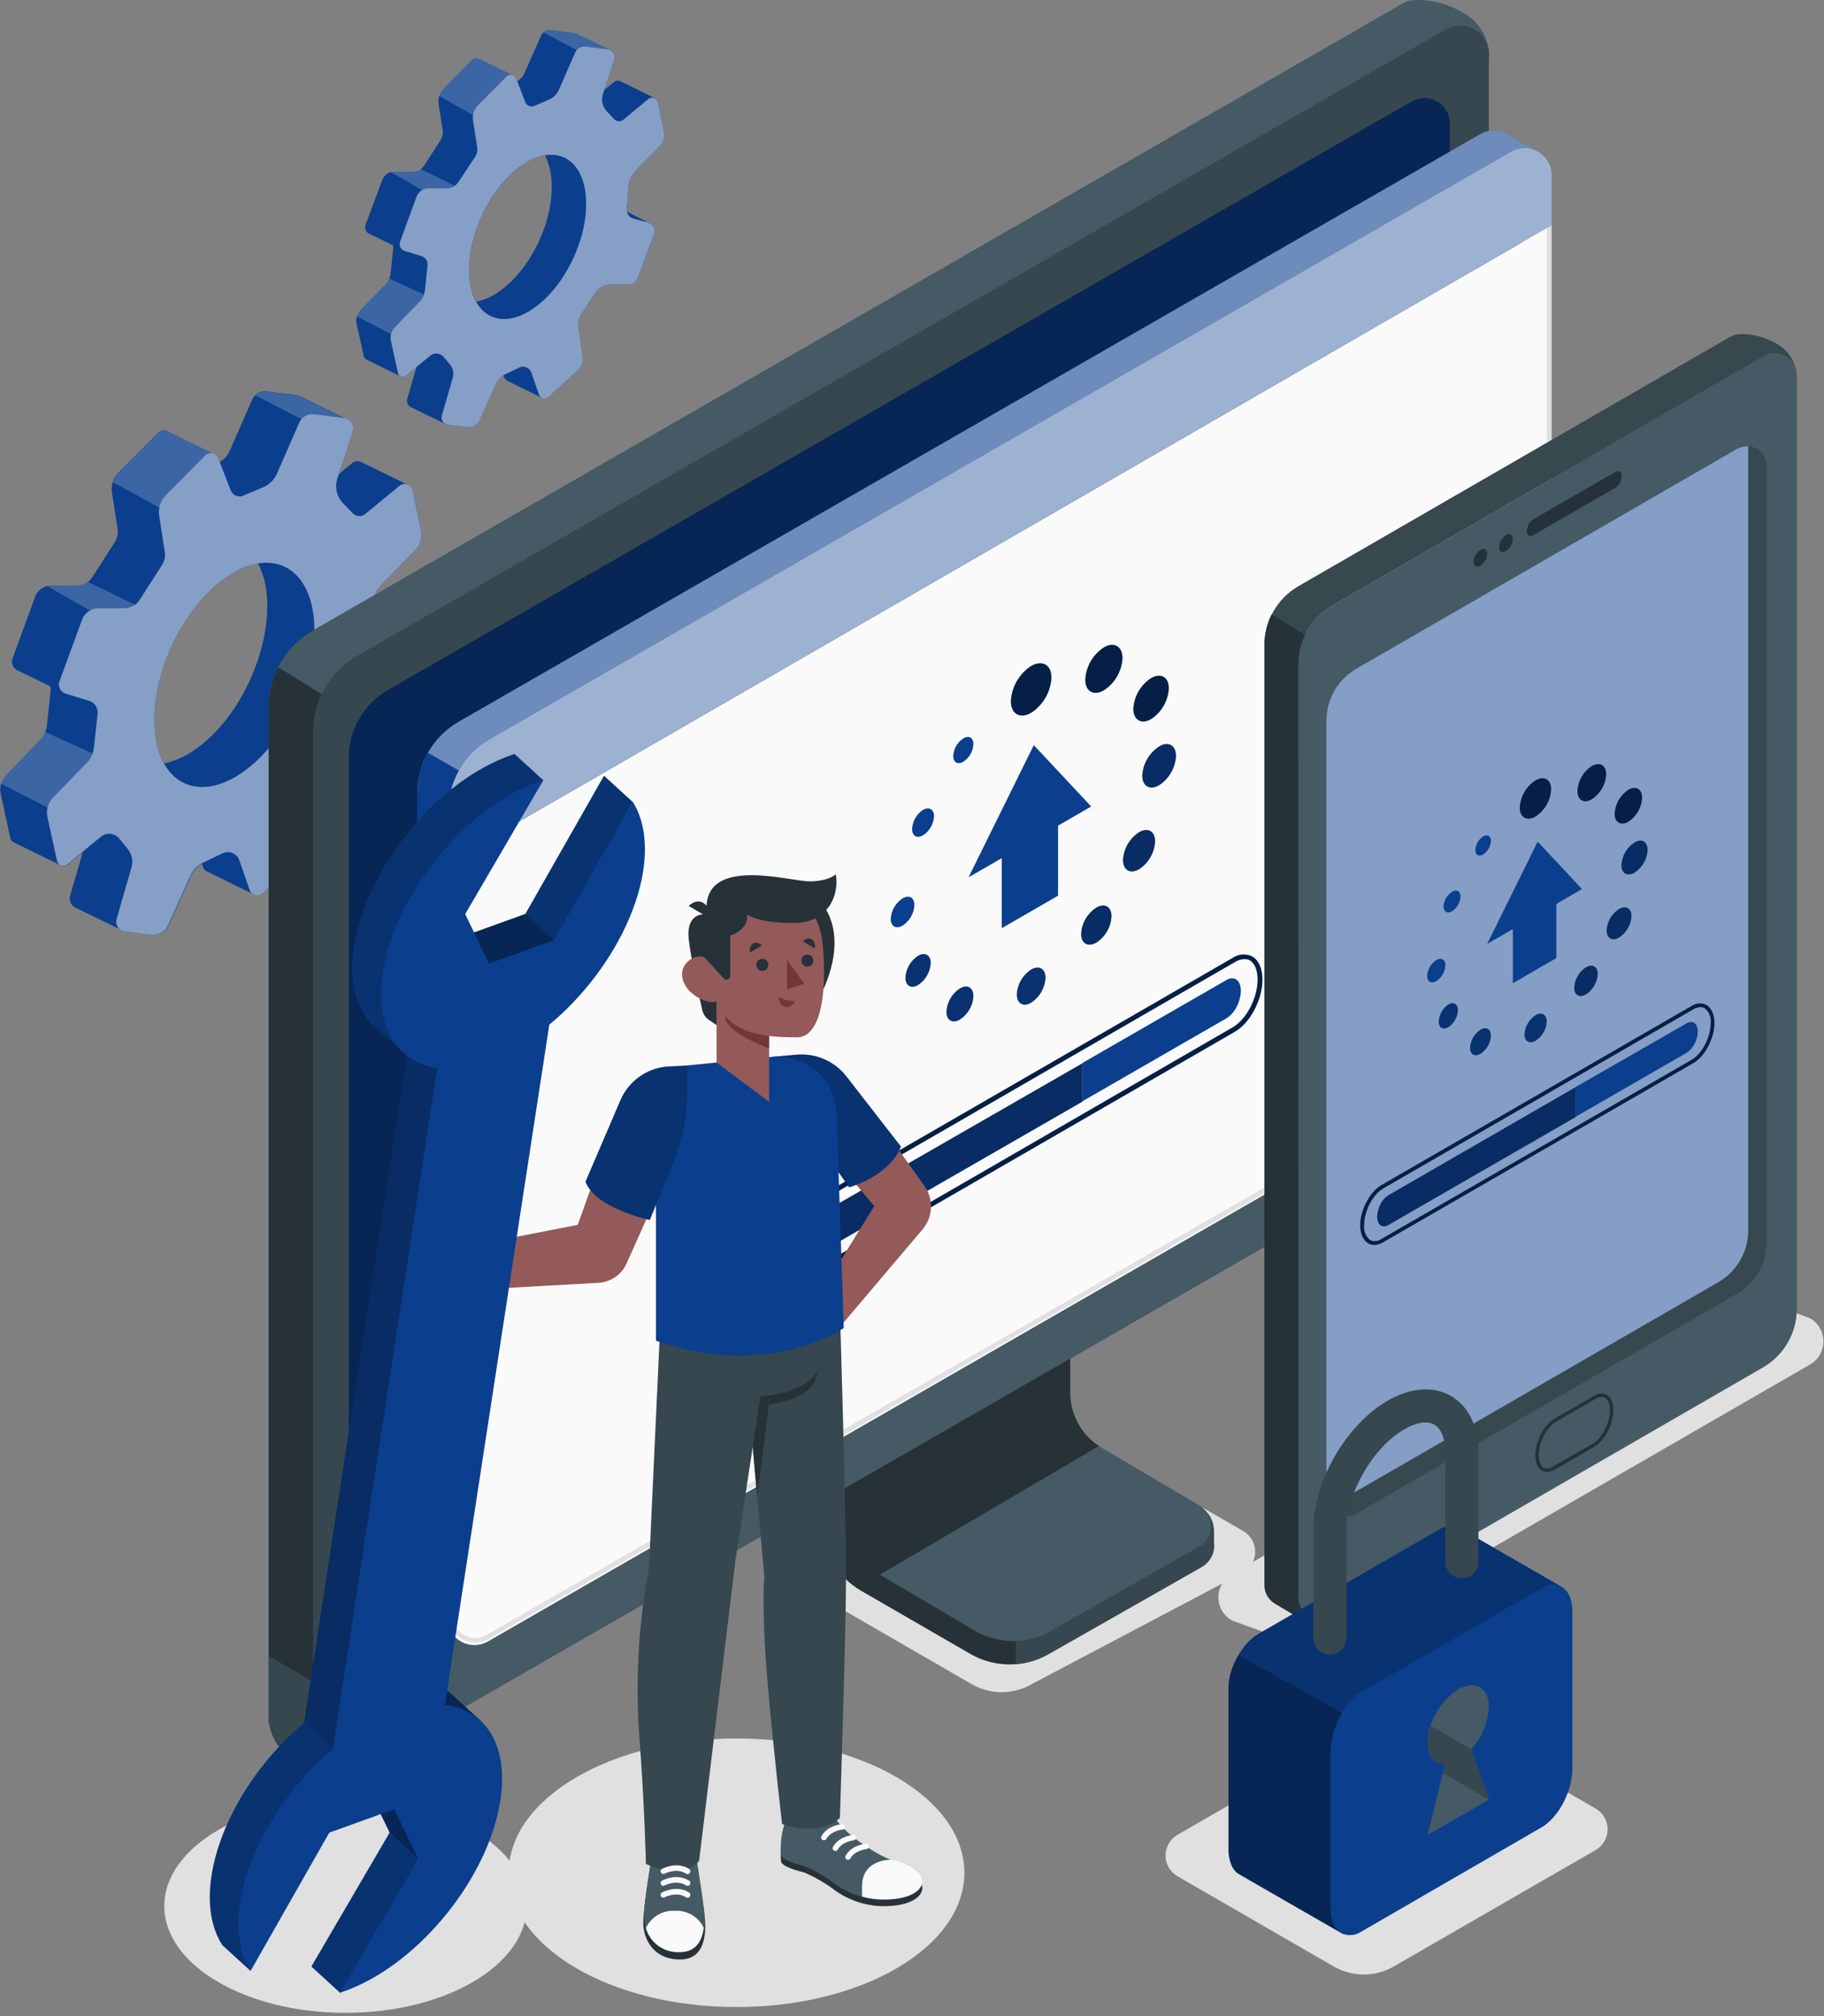 <svg width="381" height="421" viewBox="0 0 381 421" fill="none" xmlns="http://www.w3.org/2000/svg">
<rect x="0" y="0" width="381" height="421" fill="#808080" stroke="none"/>
<g clip-path="url(#clip0)">
<path d="M153.85 419.06C180.133 419.06 201.44 406.506 201.44 391.02C201.44 375.534 180.133 362.98 153.85 362.98C127.567 362.98 106.26 375.534 106.26 391.02C106.26 406.506 127.567 419.06 153.85 419.06Z" fill="#E0E0E0"/>
<path d="M72.17 420.27C93.074 420.27 110.02 410.286 110.02 397.97C110.02 385.654 93.074 375.67 72.17 375.67C51.266 375.67 34.32 385.654 34.32 397.97C34.32 410.286 51.266 420.27 72.17 420.27Z" fill="#E0E0E0"/>
<path d="M378.07 284.91L280 341.49C277.863 342.724 275.438 343.374 272.97 343.374C270.502 343.374 268.077 342.724 265.94 341.49L257.28 338.32C256.433 337.831 255.729 337.128 255.24 336.281C254.751 335.434 254.493 334.473 254.493 333.495C254.493 332.517 254.751 331.556 255.24 330.709C255.729 329.862 256.433 329.159 257.28 328.67L355.39 272.09C357.527 270.856 359.952 270.206 362.42 270.206C364.888 270.206 367.313 270.856 369.45 272.09L378.11 275.26C378.955 275.752 379.656 276.458 380.142 277.307C380.628 278.156 380.881 279.118 380.877 280.097C380.873 281.075 380.612 282.035 380.119 282.88C379.626 283.724 378.919 284.425 378.07 284.91Z" fill="#E0E0E0"/>
<path d="M333.35 386.25L291.12 410.59C289.215 411.69 287.054 412.269 284.855 412.269C282.655 412.269 280.495 411.69 278.59 410.59L245.91 391.72C245.164 391.277 244.546 390.648 244.116 389.894C243.687 389.14 243.461 388.288 243.461 387.42C243.461 386.552 243.687 385.7 244.116 384.946C244.546 384.192 245.164 383.563 245.91 383.12L288.14 358.78C290.045 357.68 292.205 357.101 294.405 357.101C296.604 357.101 298.765 357.68 300.67 358.78L333.35 377.65C334.096 378.093 334.714 378.722 335.143 379.476C335.573 380.23 335.798 381.082 335.798 381.95C335.798 382.818 335.573 383.67 335.143 384.424C334.714 385.178 334.096 385.807 333.35 386.25Z" fill="#E0E0E0"/>
<path d="M259.72 328.31L215.5 351.64C213.595 352.74 211.435 353.319 209.235 353.319C207.036 353.319 204.875 352.74 202.97 351.64L170.29 332.77C169.544 332.327 168.926 331.698 168.497 330.944C168.067 330.19 167.842 329.338 167.842 328.47C167.842 327.602 168.067 326.75 168.497 325.996C168.926 325.242 169.544 324.613 170.29 324.17L214.52 300.83C216.425 299.73 218.586 299.151 220.785 299.151C222.985 299.151 225.145 299.73 227.05 300.83L259.73 319.7C260.478 320.143 261.097 320.773 261.527 321.529C261.957 322.284 262.183 323.139 262.182 324.008C262.181 324.877 261.953 325.731 261.522 326.485C261.09 327.24 260.469 327.869 259.72 328.31Z" fill="#E0E0E0"/>
<path d="M77.71 126.6C77.836 124.811 78.599 123.126 79.86 121.85L86.75 114.85C87.261 114.332 87.637 113.696 87.844 112.999C88.052 112.301 88.085 111.563 87.94 110.85L86.2 102.45C86.148 102.202 86.041 101.97 85.887 101.769C85.733 101.568 85.536 101.404 85.31 101.29L75.55 96.52L75.31 96.4C75.026 96.285 74.716 96.249 74.412 96.296C74.109 96.344 73.825 96.473 73.59 96.67L70.77 99L73.67 90.18C73.832 89.677 73.809 89.133 73.603 88.647C73.397 88.16 73.024 87.764 72.55 87.53L62.8 82.76C62.558 82.628 62.294 82.543 62.02 82.51L55.75 81.72C55.321 81.67 54.887 81.712 54.476 81.845C54.065 81.978 53.688 82.198 53.37 82.49C53.066 82.768 52.827 83.109 52.67 83.49L48 94.07C47.555 95.084 46.812 95.938 45.87 96.52L45.54 95.66C45.464 95.459 45.348 95.275 45.201 95.119C45.053 94.963 44.876 94.838 44.68 94.75L35.1 90.07L34.79 89.92C34.491 89.8 34.164 89.771 33.849 89.837C33.534 89.903 33.245 90.061 33.02 90.29L24.8 98.59C24.242 99.147 23.823 99.827 23.578 100.576C23.333 101.325 23.269 102.121 23.39 102.9L24.57 110.46C24.712 111.393 24.51 112.346 24 113.14L19.33 120.43C19.071 120.849 18.731 121.213 18.33 121.5C17.672 121.974 16.881 122.23 16.07 122.23H10.76C10.439 122.229 10.119 122.272 9.81 122.36C9.242 122.512 8.72 122.799 8.286 123.196C7.853 123.593 7.521 124.088 7.32 124.64L2.62 137.48C2.459 137.924 2.46 138.41 2.623 138.853C2.786 139.295 3.1 139.666 3.51 139.9L10.51 143.31C10.592 143.616 10.616 143.935 10.58 144.25L9.8 151.46C9.747 151.918 9.629 152.365 9.45 152.79C9.224 153.387 8.885 153.933 8.45 154.4L1.31 161.76C0.798 162.291 0.425 162.941 0.224 163.651C0.024 164.361 0.002 165.109 0.16 165.83L2.16 174.98C2.204 175.185 2.297 175.377 2.431 175.539C2.565 175.701 2.736 175.828 2.93 175.91L12.64 180.66C12.872 180.792 13.139 180.85 13.405 180.826C13.671 180.803 13.924 180.7 14.13 180.53L17.28 177.93L14.64 187.06C14.579 187.261 14.552 187.47 14.56 187.68C14.57 188.069 14.689 188.447 14.903 188.772C15.117 189.097 15.417 189.356 15.77 189.52L25.22 194.11C25.512 194.33 25.857 194.468 26.22 194.51L31.68 195.19C32.409 195.281 33.148 195.135 33.789 194.775C34.429 194.415 34.938 193.86 35.24 193.19L39.89 182.81C40.364 181.769 41.155 180.904 42.15 180.34L42.39 181.03C42.469 181.262 42.601 181.472 42.774 181.646C42.948 181.819 43.158 181.95 43.39 182.03L52.99 186.74C53.283 186.879 53.611 186.928 53.931 186.88C54.252 186.832 54.551 186.689 54.79 186.47L63.15 178.82C63.648 178.364 64.028 177.793 64.256 177.157C64.485 176.521 64.555 175.839 64.46 175.17L63.28 166.81C63.091 165.413 63.407 163.995 64.17 162.81L68 156.92C68.485 156.171 69.151 155.555 69.935 155.129C70.719 154.703 71.597 154.48 72.49 154.48H77.6C78.224 154.484 78.834 154.294 79.345 153.936C79.856 153.577 80.242 153.068 80.45 152.48L85.06 140C85.255 139.454 85.256 138.858 85.063 138.312C84.87 137.765 84.495 137.302 84 137H83.95L83.76 136.91L77.36 133.79C77.289 133.523 77.262 133.246 77.28 132.97L77.71 126.6ZM47.04 120.6C49.063 119.094 51.402 118.068 53.88 117.6C54.936 119.691 55.561 121.973 55.72 124.31C56.72 135.5 50.17 149.84 41 156.31C39.002 157.809 36.708 158.865 34.27 159.41C33.134 157.312 32.453 154.999 32.27 152.62C31.27 141.46 37.87 127.12 47 120.62L47.04 120.6Z" fill="#0B3F8D"/>
<path opacity="0.2" d="M20.51 157.87L9.95 168.61L0.19 163.61C0.397 162.927 0.763 162.303 1.26 161.79L8.4 154.43C8.835 153.963 9.174 153.416 9.4 152.82L20.51 157.87Z" fill="white"/>
<path opacity="0.2" d="M28.19 126.29L27.98 127.49H18.82L9.82 122.35C10.129 122.262 10.449 122.219 10.77 122.22H16.1C16.911 122.22 17.702 121.964 18.36 121.49L28.19 126.29Z" fill="white"/>
<path opacity="0.2" d="M44.72 94.75L40.59 98.82L33.27 106L23.59 100.66C23.836 99.883 24.265 99.177 24.84 98.6L33 90.28C33.226 90.05 33.514 89.893 33.829 89.827C34.144 89.761 34.471 89.79 34.77 89.91L35.08 90.06L44.72 94.75Z" fill="white"/>
<path opacity="0.2" d="M72.58 87.56H63L53.42 82.56C53.738 82.268 54.115 82.048 54.526 81.915C54.937 81.782 55.371 81.74 55.8 81.79L62.07 82.58C62.343 82.613 62.608 82.698 62.85 82.83L72.58 87.56Z" fill="white"/>
<path d="M79.87 121.85L86.76 114.85C87.271 114.332 87.647 113.696 87.854 112.999C88.062 112.301 88.095 111.563 87.95 110.85L86.21 102.45C86.153 102.158 86.021 101.885 85.827 101.659C85.633 101.433 85.384 101.261 85.104 101.161C84.824 101.06 84.522 101.033 84.229 101.084C83.935 101.135 83.66 101.261 83.43 101.45L76.28 107.33C75.909 107.636 75.436 107.79 74.956 107.762C74.475 107.734 74.023 107.526 73.69 107.18L71.63 105.04C70.99 104.376 70.544 103.55 70.34 102.652C70.135 101.753 70.18 100.815 70.47 99.94L73.69 90.16C73.791 89.851 73.823 89.523 73.783 89.2C73.743 88.877 73.632 88.567 73.458 88.292C73.284 88.016 73.052 87.783 72.777 87.608C72.503 87.433 72.193 87.321 71.87 87.28L65.6 86.49C64.966 86.415 64.324 86.544 63.768 86.859C63.212 87.173 62.772 87.657 62.51 88.24L57.86 98.88C57.294 100.169 56.256 101.192 54.96 101.74L50.79 103.5C50.299 103.698 49.75 103.693 49.263 103.487C48.775 103.281 48.39 102.89 48.19 102.4L45.59 95.66C45.492 95.401 45.33 95.171 45.12 94.992C44.909 94.812 44.657 94.688 44.386 94.631C44.115 94.574 43.834 94.587 43.569 94.667C43.304 94.747 43.064 94.892 42.87 95.09L34.65 103.39C34.094 103.947 33.677 104.628 33.434 105.377C33.19 106.126 33.127 106.922 33.25 107.7L34.42 115.26C34.565 116.196 34.362 117.153 33.85 117.95L29.18 125.24C28.824 125.784 28.337 126.23 27.764 126.538C27.191 126.845 26.55 127.004 25.9 127H20.58C19.827 126.999 19.092 127.23 18.475 127.661C17.858 128.092 17.388 128.703 17.13 129.41L12.43 142.25C12.338 142.504 12.299 142.775 12.314 143.045C12.33 143.315 12.4 143.579 12.521 143.821C12.641 144.063 12.81 144.278 13.016 144.453C13.222 144.629 13.462 144.76 13.72 144.84L18.6 146.32C19.167 146.493 19.655 146.859 19.982 147.353C20.309 147.848 20.453 148.441 20.39 149.03L19.6 156.23C19.479 157.341 18.99 158.38 18.21 159.18L11.07 166.54C10.555 167.069 10.179 167.718 9.976 168.429C9.774 169.139 9.751 169.889 9.91 170.61L11.91 179.76C11.959 179.983 12.064 180.19 12.216 180.361C12.367 180.532 12.561 180.661 12.777 180.735C12.993 180.809 13.224 180.827 13.449 180.786C13.674 180.744 13.884 180.646 14.06 180.5L21.06 174.71C21.337 174.481 21.657 174.31 22.001 174.205C22.345 174.101 22.706 174.065 23.064 174.1C23.422 174.136 23.769 174.241 24.086 174.411C24.402 174.581 24.683 174.812 24.91 175.09L26.69 177.27C27.121 177.797 27.417 178.422 27.553 179.089C27.689 179.756 27.66 180.446 27.47 181.1L24.36 191.85C24.275 192.141 24.254 192.446 24.299 192.746C24.344 193.045 24.454 193.331 24.62 193.584C24.787 193.837 25.006 194.051 25.263 194.211C25.52 194.371 25.809 194.473 26.11 194.51L31.57 195.19C32.299 195.281 33.038 195.135 33.679 194.775C34.319 194.415 34.828 193.86 35.13 193.19L39.78 182.81C40.309 181.629 41.241 180.675 42.41 180.12L46.48 178.18C46.804 178.019 47.16 177.929 47.522 177.917C47.885 177.906 48.245 177.973 48.579 178.113C48.913 178.254 49.213 178.465 49.458 178.732C49.704 178.998 49.888 179.315 50 179.66L52.16 185.86C52.251 186.117 52.403 186.348 52.605 186.532C52.806 186.715 53.05 186.846 53.315 186.913C53.579 186.979 53.856 186.979 54.121 186.912C54.385 186.845 54.629 186.714 54.83 186.53L63.19 178.88C63.688 178.424 64.068 177.853 64.296 177.217C64.525 176.581 64.594 175.899 64.5 175.23L63.32 166.87C63.131 165.473 63.447 164.055 64.21 162.87L68 156.92C68.485 156.171 69.151 155.555 69.935 155.129C70.719 154.703 71.597 154.48 72.49 154.48H77.6C78.224 154.484 78.834 154.294 79.345 153.936C79.856 153.577 80.242 153.068 80.45 152.48L85.06 140C85.182 139.671 85.234 139.319 85.213 138.969C85.191 138.618 85.097 138.276 84.936 137.963C84.776 137.651 84.552 137.375 84.278 137.155C84.005 136.934 83.689 136.772 83.35 136.68L79.15 135.55C78.575 135.396 78.071 135.046 77.726 134.56C77.381 134.075 77.216 133.484 77.26 132.89L77.71 126.55C77.851 124.777 78.616 123.111 79.87 121.85ZM50.82 161.15C41.65 167.65 33.37 163.84 32.33 152.65C31.29 141.46 37.88 127.12 47.05 120.65C56.22 114.18 64.5 117.96 65.55 129.15C66.6 140.34 60 154.65 50.81 161.15H50.82Z" fill="#0B3F8D"/>
<path opacity="0.5" d="M79.87 121.85L86.76 114.85C87.271 114.332 87.647 113.696 87.854 112.999C88.062 112.301 88.095 111.563 87.95 110.85L86.21 102.45C86.153 102.158 86.021 101.885 85.827 101.659C85.633 101.433 85.384 101.261 85.104 101.161C84.824 101.06 84.522 101.033 84.229 101.084C83.935 101.135 83.66 101.261 83.43 101.45L76.28 107.33C75.909 107.636 75.436 107.79 74.956 107.762C74.475 107.734 74.023 107.526 73.69 107.18L71.63 105.04C70.99 104.376 70.544 103.55 70.34 102.652C70.135 101.753 70.18 100.815 70.47 99.94L73.69 90.16C73.791 89.851 73.823 89.523 73.783 89.2C73.743 88.877 73.632 88.567 73.458 88.292C73.284 88.016 73.052 87.783 72.777 87.608C72.503 87.433 72.193 87.321 71.87 87.28L65.6 86.49C64.966 86.415 64.324 86.544 63.768 86.859C63.212 87.173 62.772 87.657 62.51 88.24L57.86 98.88C57.294 100.169 56.256 101.192 54.96 101.74L50.79 103.5C50.299 103.698 49.75 103.693 49.263 103.487C48.775 103.281 48.39 102.89 48.19 102.4L45.59 95.66C45.492 95.401 45.33 95.171 45.12 94.992C44.909 94.812 44.657 94.688 44.386 94.631C44.115 94.574 43.834 94.587 43.569 94.667C43.304 94.747 43.064 94.892 42.87 95.09L34.65 103.39C34.094 103.947 33.677 104.628 33.434 105.377C33.19 106.126 33.127 106.922 33.25 107.7L34.42 115.26C34.565 116.196 34.362 117.153 33.85 117.95L29.18 125.24C28.824 125.784 28.337 126.23 27.764 126.538C27.191 126.845 26.55 127.004 25.9 127H20.58C19.827 126.999 19.092 127.23 18.475 127.661C17.858 128.092 17.388 128.703 17.13 129.41L12.43 142.25C12.338 142.504 12.299 142.775 12.314 143.045C12.33 143.315 12.4 143.579 12.521 143.821C12.641 144.063 12.81 144.278 13.016 144.453C13.222 144.629 13.462 144.76 13.72 144.84L18.6 146.32C19.167 146.493 19.655 146.859 19.982 147.353C20.309 147.848 20.453 148.441 20.39 149.03L19.6 156.23C19.479 157.341 18.99 158.38 18.21 159.18L11.07 166.54C10.555 167.069 10.179 167.718 9.976 168.429C9.774 169.139 9.751 169.889 9.91 170.61L11.91 179.76C11.959 179.983 12.064 180.19 12.216 180.361C12.367 180.532 12.561 180.661 12.777 180.735C12.993 180.809 13.224 180.827 13.449 180.786C13.674 180.744 13.884 180.646 14.06 180.5L21.06 174.71C21.337 174.481 21.657 174.31 22.001 174.205C22.345 174.101 22.706 174.065 23.064 174.1C23.422 174.136 23.769 174.241 24.086 174.411C24.402 174.581 24.683 174.812 24.91 175.09L26.69 177.27C27.121 177.797 27.417 178.422 27.553 179.089C27.689 179.756 27.66 180.446 27.47 181.1L24.36 191.85C24.275 192.141 24.254 192.446 24.299 192.746C24.344 193.045 24.454 193.331 24.62 193.584C24.787 193.837 25.006 194.051 25.263 194.211C25.52 194.371 25.809 194.473 26.11 194.51L31.57 195.19C32.299 195.281 33.038 195.135 33.679 194.775C34.319 194.415 34.828 193.86 35.13 193.19L39.78 182.81C40.309 181.629 41.241 180.675 42.41 180.12L46.48 178.18C46.804 178.019 47.16 177.929 47.522 177.917C47.885 177.906 48.245 177.973 48.579 178.113C48.913 178.254 49.213 178.465 49.458 178.732C49.704 178.998 49.888 179.315 50 179.66L52.16 185.86C52.251 186.117 52.403 186.348 52.605 186.532C52.806 186.715 53.05 186.846 53.315 186.913C53.579 186.979 53.856 186.979 54.121 186.912C54.385 186.845 54.629 186.714 54.83 186.53L63.19 178.88C63.688 178.424 64.068 177.853 64.296 177.217C64.525 176.581 64.594 175.899 64.5 175.23L63.32 166.87C63.131 165.473 63.447 164.055 64.21 162.87L68 156.92C68.485 156.171 69.151 155.555 69.935 155.129C70.719 154.703 71.597 154.48 72.49 154.48H77.6C78.224 154.484 78.834 154.294 79.345 153.936C79.856 153.577 80.242 153.068 80.45 152.48L85.06 140C85.182 139.671 85.234 139.319 85.213 138.969C85.191 138.618 85.097 138.276 84.936 137.963C84.776 137.651 84.552 137.375 84.278 137.155C84.005 136.934 83.689 136.772 83.35 136.68L79.15 135.55C78.575 135.396 78.071 135.046 77.726 134.56C77.381 134.075 77.216 133.484 77.26 132.89L77.71 126.55C77.851 124.777 78.616 123.111 79.87 121.85ZM50.82 161.15C41.65 167.65 33.37 163.84 32.33 152.65C31.29 141.46 37.88 127.12 47.05 120.65C56.22 114.18 64.5 117.96 65.55 129.15C66.6 140.34 60 154.65 50.81 161.15H50.82Z" fill="white"/>
<path d="M131.26 39C131.355 37.692 131.916 36.461 132.84 35.53L137.84 30.45C138.217 30.07 138.493 29.602 138.645 29.089C138.797 28.576 138.819 28.034 138.71 27.51L137.44 21.36C137.403 21.178 137.325 21.008 137.212 20.861C137.1 20.713 136.955 20.594 136.79 20.51L129.69 17L129.52 16.91C129.312 16.826 129.084 16.8 128.862 16.835C128.64 16.871 128.432 16.966 128.26 17.11L126.18 18.82L128.3 12.37C128.419 12.002 128.402 11.604 128.251 11.247C128.101 10.891 127.827 10.601 127.48 10.43L120.38 7C120.203 6.904 120.01 6.843 119.81 6.82L115.23 6.24C114.917 6.2 114.599 6.23 114.298 6.327C113.997 6.424 113.722 6.585 113.49 6.8C113.271 6.997 113.097 7.24 112.98 7.51L109.58 15.25C109.241 15.979 108.691 16.589 108 17L107.76 16.37C107.704 16.224 107.619 16.09 107.511 15.977C107.403 15.864 107.273 15.773 107.13 15.71L100.13 12.29L99.9 12.18C99.682 12.093 99.444 12.072 99.214 12.12C98.985 12.168 98.775 12.283 98.61 12.45L92.61 18.52C92.206 18.928 91.905 19.427 91.731 19.975C91.557 20.522 91.516 21.103 91.61 21.67L92.47 27.2C92.583 27.896 92.433 28.609 92.05 29.2L88.63 34.53C88.438 34.837 88.186 35.102 87.89 35.31C87.409 35.655 86.832 35.84 86.24 35.84H82.34C82.107 35.838 81.875 35.868 81.65 35.93C81.235 36.042 80.853 36.252 80.536 36.543C80.219 36.834 79.977 37.196 79.83 37.6L76.33 47C76.221 47.323 76.229 47.673 76.351 47.991C76.474 48.309 76.703 48.574 77 48.74L82.09 51.23C82.149 51.452 82.166 51.682 82.14 51.91L81.57 57.18C81.475 57.985 81.125 58.739 80.57 59.33L75.34 64.71C74.962 65.101 74.688 65.58 74.541 66.104C74.394 66.628 74.38 67.18 74.5 67.71L76 74.41C76.035 74.559 76.104 74.697 76.201 74.815C76.298 74.933 76.421 75.027 76.56 75.09L83.66 78.57C83.832 78.661 84.026 78.7 84.22 78.682C84.413 78.665 84.598 78.591 84.75 78.47L87 76.57L85.07 83.25C85.024 83.399 85.004 83.554 85.01 83.71C85.019 83.993 85.105 84.268 85.26 84.504C85.416 84.741 85.634 84.93 85.89 85.05L92.8 88.41C93.008 88.566 93.252 88.666 93.51 88.7L97.51 89.2C98.045 89.268 98.588 89.162 99.058 88.897C99.528 88.632 99.901 88.223 100.12 87.73L103.52 80.14C103.867 79.379 104.444 78.746 105.17 78.33L105.34 78.83C105.398 78.999 105.495 79.153 105.621 79.279C105.747 79.406 105.901 79.502 106.07 79.56L113.07 83C113.285 83.101 113.525 83.136 113.76 83.1C113.995 83.065 114.215 82.96 114.39 82.8L120.5 77.21C120.875 76.883 121.163 76.468 121.338 76.001C121.512 75.535 121.568 75.033 121.5 74.54L120.63 68.43C120.473 67.384 120.704 66.317 121.28 65.43L124.08 61.1C124.435 60.55 124.922 60.098 125.497 59.785C126.072 59.473 126.716 59.309 127.37 59.31H131.09C131.542 59.338 131.992 59.227 132.379 58.993C132.767 58.759 133.074 58.413 133.26 58L136.63 48.9C136.781 48.494 136.783 48.047 136.637 47.639C136.49 47.231 136.205 46.888 135.83 46.67L135.69 46.6L131 44.25C130.948 44.055 130.927 43.852 130.94 43.65L131.26 39ZM108.82 34.63C110.298 33.527 112.008 32.775 113.82 32.43C114.594 33.96 115.053 35.63 115.17 37.34C115.93 45.53 111.11 56.01 104.4 60.77C102.939 61.852 101.266 62.611 99.49 63C98.667 61.453 98.179 59.749 98.06 58C97.3 49.89 102.12 39.4 108.83 34.64L108.82 34.63Z" fill="#0B3F8D"/>
<path opacity="0.2" d="M89.42 61.89L81.7 69.75L74.56 66.07C74.71 65.571 74.978 65.115 75.34 64.74L80.57 59.36C80.899 59.02 81.157 58.619 81.33 58.18L89.42 61.89Z" fill="white"/>
<path opacity="0.2" d="M95 38.79L94.84 39.67H88.14L81.6 35.91C81.825 35.848 82.057 35.818 82.29 35.82H86.19C86.782 35.82 87.359 35.635 87.84 35.29L95 38.79Z" fill="white"/>
<path opacity="0.2" d="M107.13 15.72L104.13 18.72L98.75 24L91.67 20C91.848 19.431 92.16 18.913 92.58 18.49L98.58 12.42C98.744 12.253 98.955 12.138 99.184 12.09C99.414 12.042 99.652 12.063 99.87 12.15L100.1 12.26L107.13 15.72Z" fill="white"/>
<path opacity="0.2" d="M127.51 10.46H120.51L113.51 6.77C113.741 6.555 114.017 6.394 114.318 6.297C114.618 6.2 114.937 6.17 115.25 6.21L119.83 6.79C120.03 6.813 120.223 6.874 120.4 6.97L127.51 10.46Z" fill="white"/>
<path d="M132.84 35.55L137.84 30.47C138.216 30.09 138.493 29.622 138.645 29.11C138.797 28.596 138.819 28.054 138.71 27.53L137.44 21.38C137.393 21.173 137.296 20.982 137.155 20.823C137.015 20.664 136.837 20.543 136.638 20.471C136.438 20.399 136.224 20.379 136.015 20.412C135.805 20.445 135.608 20.53 135.44 20.66L130.21 25C129.938 25.224 129.591 25.338 129.238 25.317C128.886 25.297 128.555 25.145 128.31 24.89L126.8 23.32C126.332 22.835 126.005 22.231 125.856 21.573C125.706 20.916 125.738 20.23 125.95 19.59L128.3 12.43C128.379 12.205 128.408 11.964 128.383 11.727C128.358 11.489 128.28 11.26 128.156 11.056C128.031 10.852 127.863 10.679 127.663 10.548C127.463 10.417 127.237 10.332 127 10.3L122.42 9.72C121.951 9.654 121.473 9.744 121.06 9.975C120.646 10.206 120.32 10.566 120.13 11L116.74 18.74C116.329 19.683 115.569 20.432 114.62 20.83L111.62 22.12C111.442 22.195 111.252 22.233 111.059 22.232C110.866 22.231 110.676 22.192 110.499 22.116C110.322 22.041 110.161 21.931 110.028 21.792C109.894 21.654 109.789 21.49 109.72 21.31L107.81 16.38C107.739 16.189 107.62 16.019 107.465 15.886C107.311 15.754 107.125 15.662 106.925 15.62C106.726 15.578 106.519 15.587 106.324 15.647C106.129 15.706 105.952 15.814 105.81 15.96L99.81 22.03C99.408 22.442 99.108 22.942 98.934 23.491C98.76 24.04 98.718 24.622 98.81 25.19L99.67 30.72C99.786 31.415 99.64 32.127 99.26 32.72L95.76 38C95.502 38.403 95.148 38.734 94.728 38.963C94.308 39.192 93.838 39.311 93.36 39.31H89.47C88.925 39.323 88.398 39.502 87.957 39.821C87.516 40.141 87.182 40.587 87 41.1L83.56 50.49C83.493 50.676 83.464 50.873 83.476 51.07C83.487 51.267 83.538 51.459 83.626 51.636C83.714 51.813 83.837 51.97 83.987 52.097C84.137 52.225 84.312 52.322 84.5 52.38L88 53.46C88.419 53.586 88.779 53.856 89.019 54.222C89.258 54.587 89.362 55.026 89.31 55.46L88.74 60.73C88.656 61.541 88.304 62.301 87.74 62.89L82.52 68.27C82.139 68.659 81.862 69.138 81.713 69.662C81.565 70.186 81.55 70.739 81.67 71.27L83.15 77.96C83.192 78.119 83.273 78.264 83.385 78.384C83.496 78.504 83.636 78.595 83.791 78.648C83.946 78.702 84.112 78.716 84.274 78.69C84.436 78.664 84.589 78.599 84.72 78.5L89.86 74.27C90.063 74.103 90.298 73.977 90.55 73.901C90.802 73.824 91.066 73.798 91.328 73.824C91.59 73.85 91.844 73.928 92.076 74.052C92.308 74.177 92.513 74.346 92.68 74.55L94 76.11C94.315 76.496 94.531 76.952 94.631 77.44C94.73 77.927 94.709 78.432 94.57 78.91L92.29 86.77C92.229 86.982 92.215 87.205 92.248 87.424C92.282 87.642 92.362 87.85 92.484 88.035C92.605 88.219 92.765 88.375 92.953 88.491C93.14 88.608 93.351 88.683 93.57 88.71L97.57 89.21C98.105 89.278 98.648 89.172 99.118 88.907C99.588 88.642 99.961 88.233 100.18 87.74L103.58 80.15C103.961 79.276 104.642 78.567 105.5 78.15L108.5 76.73C108.735 76.625 108.989 76.57 109.247 76.569C109.504 76.568 109.759 76.621 109.994 76.725C110.23 76.828 110.441 76.98 110.614 77.171C110.788 77.361 110.919 77.586 111 77.83L112.58 82.37C112.641 82.568 112.753 82.747 112.904 82.889C113.054 83.032 113.24 83.132 113.441 83.182C113.643 83.231 113.853 83.228 114.053 83.171C114.253 83.115 114.434 83.007 114.58 82.86L120.69 77.27C121.065 76.943 121.353 76.528 121.527 76.061C121.702 75.595 121.758 75.093 121.69 74.6L120.82 68.49C120.663 67.444 120.894 66.377 121.47 65.49L124.27 61.16C124.625 60.61 125.112 60.158 125.687 59.846C126.262 59.533 126.906 59.369 127.56 59.37H131.28C131.707 59.355 132.12 59.218 132.471 58.975C132.822 58.732 133.096 58.394 133.26 58L136.63 48.9C136.72 48.659 136.758 48.402 136.743 48.145C136.727 47.889 136.659 47.638 136.541 47.409C136.423 47.181 136.259 46.979 136.059 46.817C135.86 46.656 135.628 46.537 135.38 46.47L132.31 45.64C131.89 45.525 131.522 45.268 131.27 44.912C131.019 44.557 130.898 44.125 130.93 43.69L131.26 39.06C131.346 37.738 131.907 36.491 132.84 35.55ZM111.59 64.29C104.88 69.04 98.82 66.29 98.06 58.07C97.3 49.85 102.12 39.39 108.83 34.64C115.54 29.89 121.6 32.64 122.36 40.86C123.12 49.08 118.29 59.54 111.59 64.29Z" fill="#0B3F8D"/>
<path opacity="0.5" d="M132.84 35.55L137.84 30.47C138.216 30.09 138.493 29.622 138.645 29.11C138.797 28.596 138.819 28.054 138.71 27.53L137.44 21.38C137.393 21.173 137.296 20.982 137.155 20.823C137.015 20.664 136.837 20.543 136.638 20.471C136.438 20.399 136.224 20.379 136.015 20.412C135.805 20.445 135.608 20.53 135.44 20.66L130.21 25C129.938 25.224 129.591 25.338 129.238 25.317C128.886 25.297 128.555 25.145 128.31 24.89L126.8 23.32C126.332 22.835 126.005 22.231 125.856 21.573C125.706 20.916 125.738 20.23 125.95 19.59L128.3 12.43C128.379 12.205 128.408 11.964 128.383 11.727C128.358 11.489 128.28 11.26 128.156 11.056C128.031 10.852 127.863 10.679 127.663 10.548C127.463 10.417 127.237 10.332 127 10.3L122.42 9.72C121.951 9.654 121.473 9.744 121.06 9.975C120.646 10.206 120.32 10.566 120.13 11L116.74 18.74C116.329 19.683 115.569 20.432 114.62 20.83L111.62 22.12C111.442 22.195 111.252 22.233 111.059 22.232C110.866 22.231 110.676 22.192 110.499 22.116C110.322 22.041 110.161 21.931 110.028 21.792C109.894 21.654 109.789 21.49 109.72 21.31L107.81 16.38C107.739 16.189 107.62 16.019 107.465 15.886C107.311 15.754 107.125 15.662 106.925 15.62C106.726 15.578 106.519 15.587 106.324 15.647C106.129 15.706 105.952 15.814 105.81 15.96L99.81 22.03C99.408 22.442 99.108 22.942 98.934 23.491C98.76 24.04 98.718 24.622 98.81 25.19L99.67 30.72C99.786 31.415 99.64 32.127 99.26 32.72L95.76 38C95.502 38.403 95.148 38.734 94.728 38.963C94.308 39.192 93.838 39.311 93.36 39.31H89.47C88.925 39.323 88.398 39.502 87.957 39.821C87.516 40.141 87.182 40.587 87 41.1L83.56 50.49C83.493 50.676 83.464 50.873 83.476 51.07C83.487 51.267 83.538 51.459 83.626 51.636C83.714 51.813 83.837 51.97 83.987 52.097C84.137 52.225 84.312 52.322 84.5 52.38L88 53.46C88.419 53.586 88.779 53.856 89.019 54.222C89.258 54.587 89.362 55.026 89.31 55.46L88.74 60.73C88.656 61.541 88.304 62.301 87.74 62.89L82.52 68.27C82.139 68.659 81.862 69.138 81.713 69.662C81.565 70.186 81.55 70.739 81.67 71.27L83.15 77.96C83.192 78.119 83.273 78.264 83.385 78.384C83.496 78.504 83.636 78.595 83.791 78.648C83.946 78.702 84.112 78.716 84.274 78.69C84.436 78.664 84.589 78.599 84.72 78.5L89.86 74.27C90.063 74.103 90.298 73.977 90.55 73.901C90.802 73.824 91.066 73.798 91.328 73.824C91.59 73.85 91.844 73.928 92.076 74.052C92.308 74.177 92.513 74.346 92.68 74.55L94 76.11C94.315 76.496 94.531 76.952 94.631 77.44C94.73 77.927 94.709 78.432 94.57 78.91L92.29 86.77C92.229 86.982 92.215 87.205 92.248 87.424C92.282 87.642 92.362 87.85 92.484 88.035C92.605 88.219 92.765 88.375 92.953 88.491C93.14 88.608 93.351 88.683 93.57 88.71L97.57 89.21C98.105 89.278 98.648 89.172 99.118 88.907C99.588 88.642 99.961 88.233 100.18 87.74L103.58 80.15C103.961 79.276 104.642 78.567 105.5 78.15L108.5 76.73C108.735 76.625 108.989 76.57 109.247 76.569C109.504 76.568 109.759 76.621 109.994 76.725C110.23 76.828 110.441 76.98 110.614 77.171C110.788 77.361 110.919 77.586 111 77.83L112.58 82.37C112.641 82.568 112.753 82.747 112.904 82.889C113.054 83.032 113.24 83.132 113.441 83.182C113.643 83.231 113.853 83.228 114.053 83.171C114.253 83.115 114.434 83.007 114.58 82.86L120.69 77.27C121.065 76.943 121.353 76.528 121.527 76.061C121.702 75.595 121.758 75.093 121.69 74.6L120.82 68.49C120.663 67.444 120.894 66.377 121.47 65.49L124.27 61.16C124.625 60.61 125.112 60.158 125.687 59.846C126.262 59.533 126.906 59.369 127.56 59.37H131.28C131.707 59.355 132.12 59.218 132.471 58.975C132.822 58.732 133.096 58.394 133.26 58L136.63 48.9C136.72 48.659 136.758 48.402 136.743 48.145C136.727 47.889 136.659 47.638 136.541 47.409C136.423 47.181 136.259 46.979 136.059 46.817C135.86 46.656 135.628 46.537 135.38 46.47L132.31 45.64C131.89 45.525 131.522 45.268 131.27 44.912C131.019 44.557 130.898 44.125 130.93 43.69L131.26 39.06C131.346 37.738 131.907 36.491 132.84 35.55ZM111.59 64.29C104.88 69.04 98.82 66.29 98.06 58.07C97.3 49.85 102.12 39.39 108.83 34.64C115.54 29.89 121.6 32.64 122.36 40.86C123.12 49.08 118.29 59.54 111.59 64.29Z" fill="white"/>
<path d="M251 327.18L219 345.38C216.907 346.575 214.573 347.289 212.17 347.47C208.866 347.728 205.562 346.982 202.69 345.33L182.2 333.49L179.86 332.14C177.428 330.736 175.409 328.717 174.005 326.286C172.601 323.855 171.861 321.097 171.86 318.29V259.29L219.86 231.98V292.23C219.852 294.66 220.486 297.05 221.698 299.157C222.909 301.264 224.655 303.014 226.76 304.23L251.02 318.23C251.804 318.686 252.454 319.34 252.905 320.126C253.356 320.913 253.593 321.804 253.591 322.711C253.589 323.617 253.348 324.508 252.894 325.292C252.439 326.077 251.786 326.728 251 327.18Z" fill="#263238"/>
<path d="M212.18 347.47C214.584 347.289 216.917 346.575 219.01 345.38L251.01 327.18C251.807 326.729 252.469 326.075 252.93 325.285C253.392 324.494 253.635 323.595 253.635 322.68C253.635 321.765 253.392 320.866 252.93 320.075C252.469 319.285 251.807 318.631 251.01 318.18L234.45 308.61H212.18V347.47Z" fill="#37474F"/>
<path d="M250.42 314.25L251.3 314.96C252.014 315.531 252.591 316.255 252.988 317.079C253.384 317.903 253.59 318.806 253.59 319.72V322.72H250.39L250.42 314.25Z" fill="#37484F"/>
<path d="M223.54 236.55V290.76C223.539 293.107 224.156 295.412 225.329 297.445C226.501 299.478 228.188 301.166 230.22 302.34L250.42 314.26C251.185 314.698 251.82 315.329 252.262 316.091C252.704 316.854 252.937 317.719 252.937 318.6C252.937 319.481 252.704 320.346 252.262 321.109C251.82 321.871 251.185 322.503 250.42 322.94L248.12 324.25L219.46 340.56C217.053 341.931 214.328 342.647 211.558 342.638C208.788 342.629 206.069 341.896 203.67 340.51L183.8 328.78C181.768 327.606 180.081 325.918 178.909 323.885C177.736 321.852 177.119 319.547 177.12 317.2V263L223.54 236.55Z" fill="#455A64"/>
<path d="M223.54 290.76V236.55L177.09 263V317.21C177.089 319.557 177.706 321.862 178.879 323.895C180.051 325.928 181.738 327.616 183.77 328.79L229.53 301.93C227.685 300.709 226.173 299.049 225.127 297.1C224.082 295.151 223.536 292.972 223.54 290.76Z" fill="#263238"/>
<path d="M311.07 11.87C311.074 10.056 310.606 8.273 309.712 6.695C308.817 5.117 307.528 3.799 305.97 2.87L305.55 2.62C302.637 0.898 299.314 -0.007 295.93 2.51975e-05C294.846 -0.014 293.778 0.266 292.84 0.81L65.34 131.64C62.543 133.256 60.22 135.58 58.605 138.378C56.99 141.176 56.14 144.349 56.14 147.58V358.92C56.136 359.975 56.41 361.013 56.935 361.928C57.46 362.844 58.217 363.605 59.13 364.134C60.042 364.664 61.079 364.943 62.134 364.944C63.189 364.945 64.226 364.668 65.14 364.14L292.64 233.32C295.437 231.704 297.76 229.38 299.375 226.582C300.99 223.784 301.84 220.611 301.84 217.38V11.87H311.07Z" fill="#455A64"/>
<path d="M84.21 155.49V353.15L76.57 357.56L71.29 360.61V370.26C67.9 370.262 64.572 369.346 61.66 367.61L61.25 367.36C60.041 366.639 58.991 365.681 58.163 364.543C57.335 363.405 56.745 362.112 56.43 360.74C56.243 360.151 56.145 359.538 56.14 358.92V147.58C56.156 144.709 56.841 141.881 58.14 139.32L84.21 155.49Z" fill="#263238"/>
<path d="M76.56 357.56L71.28 360.61V370.26C67.889 370.262 64.562 369.346 61.65 367.61L61.24 367.36C60.031 366.639 58.981 365.681 58.153 364.543C57.325 363.405 56.735 362.112 56.42 360.74C56.233 360.151 56.135 359.538 56.13 358.92V345.77L76.56 357.56Z" fill="#37474F"/>
<path d="M301.87 238.63L74.37 369.45C73.456 369.978 72.419 370.255 71.364 370.254C70.309 370.253 69.272 369.974 68.36 369.444C67.447 368.915 66.69 368.154 66.165 367.238C65.64 366.323 65.366 365.285 65.37 364.23V152.89C65.37 149.66 66.22 146.486 67.835 143.688C69.45 140.89 71.773 138.566 74.57 136.95L302 6.13C302.914 5.602 303.951 5.325 305.006 5.326C306.061 5.327 307.097 5.607 308.01 6.136C308.923 6.665 309.68 7.426 310.205 8.342C310.73 9.257 311.004 10.295 311 11.35V222.69C311.007 225.914 310.167 229.083 308.565 231.88C306.963 234.677 304.654 237.005 301.87 238.63Z" fill="#37474F"/>
<path d="M65.33 351.08V364.23C65.326 365.285 65.6 366.323 66.125 367.238C66.65 368.154 67.407 368.915 68.32 369.444C69.232 369.974 70.269 370.253 71.324 370.254C72.379 370.255 73.416 369.978 74.33 369.45L301.83 238.63C304.627 237.014 306.95 234.69 308.565 231.892C310.18 229.094 311.03 225.921 311.03 222.69V209.2L65.33 351.08Z" fill="#455A64"/>
<path d="M297.89 20.47C296.849 20.46 295.821 20.696 294.89 21.16L81 144.09C78.528 145.516 76.475 147.568 75.047 150.04C73.62 152.512 72.869 155.316 72.87 158.17V327C72.866 327.729 73.013 328.45 73.3 329.12C73.6 329.808 74.041 330.425 74.595 330.931C75.15 331.437 75.805 331.82 76.518 332.055C77.23 332.29 77.985 332.372 78.731 332.295C79.478 332.218 80.2 331.985 80.85 331.61L294.71 208.72C297.182 207.294 299.235 205.242 300.662 202.77C302.09 200.298 302.841 197.494 302.84 194.64V25.77C302.838 24.424 302.326 23.129 301.408 22.146C300.489 21.163 299.232 20.564 297.89 20.47Z" fill="#0B3F8D"/>
<path opacity="0.4" d="M297.89 20.47C296.849 20.46 295.821 20.696 294.89 21.16L81 144.09C78.528 145.516 76.475 147.568 75.047 150.04C73.62 152.512 72.869 155.316 72.87 158.17V327C72.866 327.729 73.013 328.45 73.3 329.12C73.6 329.808 74.041 330.425 74.595 330.931C75.15 331.437 75.805 331.82 76.518 332.055C77.23 332.29 77.985 332.372 78.731 332.295C79.478 332.218 80.2 331.985 80.85 331.61L294.71 208.72C297.182 207.294 299.235 205.242 300.662 202.77C302.09 200.298 302.841 197.494 302.84 194.64V25.77C302.838 24.424 302.326 23.129 301.408 22.146C300.489 21.163 299.232 20.564 297.89 20.47Z" fill="black"/>
<path d="M93.63 339.28V180.06L87.16 176.32V333.69C87.16 334.501 87.335 335.303 87.672 336.041C88.01 336.778 88.502 337.435 89.116 337.965C89.73 338.496 90.451 338.888 91.23 339.114C92.009 339.341 92.827 339.398 93.63 339.28Z" fill="#E0E0E0"/>
<path d="M90.06 338.62L96.72 342.39V330.65L90.06 338.62Z" fill="#DFDFDF"/>
<path d="M323.92 37V205C323.929 208.039 323.136 211.026 321.621 213.66C320.105 216.294 317.922 218.481 315.29 220L101.93 342.72C101.071 343.217 100.097 343.479 99.104 343.48C98.112 343.481 97.137 343.22 96.278 342.724C95.418 342.229 94.704 341.515 94.208 340.656C93.711 339.797 93.45 338.822 93.45 337.83V169.83C93.45 166.799 94.248 163.821 95.765 161.196C97.282 158.572 99.463 156.393 102.09 154.88L315.44 32.14C316.297 31.644 317.268 31.382 318.258 31.38C319.248 31.378 320.221 31.636 321.079 32.128C321.938 32.62 322.653 33.329 323.151 34.184C323.65 35.039 323.915 36.01 323.92 37Z" fill="#FAFAFA"/>
<path d="M318.45 31.91C319.685 31.913 320.869 32.404 321.742 33.278C322.615 34.151 323.107 35.335 323.11 36.57V204.57C323.115 207.428 322.368 210.237 320.944 212.715C319.521 215.194 317.471 217.254 315 218.69L101.61 341.38C100.906 341.792 100.105 342.009 99.29 342.01C98.055 342.007 96.871 341.516 95.998 340.642C95.124 339.769 94.633 338.585 94.63 337.35V169.35C94.634 166.497 95.387 163.695 96.814 161.224C98.241 158.753 100.291 156.7 102.76 155.27L316.13 32.54C316.833 32.127 317.634 31.909 318.45 31.91ZM318.45 30.91C317.458 30.912 316.485 31.178 315.63 31.68L102.27 154.37C99.643 155.883 97.462 158.062 95.945 160.686C94.428 163.311 93.629 166.289 93.63 169.32V337.32C93.627 338.313 93.886 339.29 94.382 340.151C94.878 341.012 95.592 341.727 96.452 342.223C97.313 342.719 98.29 342.98 99.283 342.977C100.276 342.975 101.252 342.71 102.11 342.21L315.47 219.56C318.096 218.046 320.277 215.868 321.794 213.243C323.311 210.619 324.109 207.641 324.11 204.61V36.61C324.11 35.867 323.964 35.131 323.679 34.444C323.395 33.757 322.978 33.133 322.452 32.608C321.927 32.082 321.303 31.665 320.616 31.381C319.929 31.096 319.193 30.95 318.45 30.95V30.91Z" fill="#E0E0E0"/>
<path d="M315 28.12C314.133 27.57 313.132 27.269 312.105 27.249C311.079 27.23 310.067 27.493 309.18 28.01L95.79 150.7C93.166 152.215 90.987 154.394 89.472 157.019C87.957 159.643 87.159 162.62 87.16 165.65V176.33L93.63 180.07L317.63 50.75V35.5L321.39 31.74L315 28.11V28.12Z" fill="#0B3F8D"/>
<path opacity="0.4" d="M315 28.12C314.133 27.57 313.132 27.269 312.105 27.249C311.079 27.23 310.067 27.493 309.18 28.01L95.79 150.7C93.166 152.215 90.987 154.394 89.472 157.019C87.957 159.643 87.159 162.62 87.16 165.65V176.33L93.63 180.07L317.63 50.75V35.5L321.39 31.74L315 28.11V28.12Z" fill="white"/>
<path d="M324.11 36.57V47L93.63 180.06V169.31C93.629 166.279 94.428 163.301 95.945 160.676C97.462 158.052 99.643 155.873 102.27 154.36L315.63 31.67C316.489 31.173 317.465 30.91 318.458 30.91C319.451 30.91 320.427 31.171 321.287 31.668C322.147 32.165 322.86 32.88 323.356 33.74C323.852 34.601 324.112 35.577 324.11 36.57Z" fill="#0B3F8D"/>
<path opacity="0.6" d="M324.11 36.57V47L93.63 180.06V169.31C93.629 166.279 94.428 163.301 95.945 160.676C97.462 158.052 99.643 155.873 102.27 154.36L315.63 31.67C316.489 31.173 317.465 30.91 318.458 30.91C319.451 30.91 320.427 31.171 321.287 31.668C322.147 32.165 322.86 32.88 323.356 33.74C323.852 34.601 324.112 35.577 324.11 36.57Z" fill="white"/>
<path d="M89.39 157.18C87.935 159.762 87.17 162.676 87.17 165.64V176.32L93.64 180.06V169.31C93.641 166.361 94.398 163.462 95.84 160.89L89.39 157.18Z" fill="#0B3F8D"/>
<path d="M171.83 264.44C171.251 264.446 170.682 264.297 170.18 264.01C168.82 263.23 168.05 261.46 168.05 259.17C168.05 255.01 170.61 250.17 173.75 248.33L257.5 200C258.089 199.593 258.776 199.351 259.49 199.3C260.204 199.249 260.919 199.391 261.56 199.71C262.92 200.49 263.69 202.26 263.69 204.55C263.69 208.71 261.13 213.55 257.99 215.39L257.74 214.96L257.99 215.39L174.23 263.75C173.503 264.184 172.676 264.422 171.83 264.44ZM259.92 200.25C259.244 200.274 258.585 200.474 258.01 200.83L174.24 249.2C171.37 250.85 169.04 255.33 169.04 259.2C169.04 261.13 169.64 262.57 170.67 263.2C171.159 263.432 171.701 263.528 172.24 263.477C172.778 263.426 173.293 263.23 173.73 262.91L257.5 214.5C260.37 212.85 262.7 208.37 262.7 204.5C262.7 202.57 262.1 201.13 261.07 200.5C260.711 200.319 260.311 200.236 259.91 200.26L259.92 200.25Z" fill="#0B3F8D"/>
<path opacity="0.5" d="M171.83 264.44C171.251 264.446 170.682 264.297 170.18 264.01C168.82 263.23 168.05 261.46 168.05 259.17C168.05 255.01 170.61 250.17 173.75 248.33L257.5 200C258.089 199.593 258.776 199.351 259.49 199.3C260.204 199.249 260.919 199.391 261.56 199.71C262.92 200.49 263.69 202.26 263.69 204.55C263.69 208.71 261.13 213.55 257.99 215.39L257.74 214.96L257.99 215.39L174.23 263.75C173.503 264.184 172.676 264.422 171.83 264.44ZM259.92 200.25C259.244 200.274 258.585 200.474 258.01 200.83L174.24 249.2C171.37 250.85 169.04 255.33 169.04 259.2C169.04 261.13 169.64 262.57 170.67 263.2C171.159 263.432 171.701 263.528 172.24 263.477C172.778 263.426 173.293 263.23 173.73 262.91L257.5 214.5C260.37 212.85 262.7 208.37 262.7 204.5C262.7 202.57 262.1 201.13 261.07 200.5C260.711 200.319 260.311 200.236 259.91 200.26L259.92 200.25Z" fill="black"/>
<path d="M175.57 251.05C174.654 251.645 173.917 252.478 173.44 253.46C172.886 254.488 172.585 255.633 172.56 256.8C172.56 259.02 173.91 260.04 175.56 259.08L226.12 230V222L175.57 251.05Z" fill="#0B3F8D"/>
<path opacity="0.3" d="M175.57 251.05C174.654 251.645 173.917 252.478 173.44 253.46C172.886 254.488 172.585 255.633 172.56 256.8C172.56 259.02 173.91 260.04 175.56 259.08L226.12 230V222L175.57 251.05Z" fill="black"/>
<path d="M256.18 204.62L226.12 221.93V229.93L256.18 212.62C257.096 212.025 257.832 211.192 258.31 210.21C258.862 209.182 259.164 208.037 259.19 206.87C259.19 204.68 257.84 203.66 256.18 204.62Z" fill="#0B3F8D"/>
<path d="M219.62 141.5C219.54 142.967 219.116 144.394 218.381 145.666C217.646 146.938 216.621 148.019 215.39 148.82C213.06 150.17 211.16 149.08 211.16 146.38C211.24 144.913 211.664 143.486 212.399 142.214C213.134 140.942 214.159 139.862 215.39 139.06C217.73 137.72 219.62 138.81 219.62 141.5Z" fill="#0B3F8D"/>
<path d="M234.46 137.42C234.386 138.765 233.996 140.073 233.322 141.239C232.648 142.405 231.708 143.395 230.58 144.13C228.44 145.37 226.7 144.36 226.7 141.89C226.774 140.545 227.164 139.237 227.838 138.071C228.512 136.906 229.452 135.915 230.58 135.18C232.72 133.94 234.46 134.94 234.46 137.42Z" fill="#0B3F8D"/>
<path d="M244.14 143.73C244.071 145.014 243.699 146.264 243.056 147.377C242.414 148.491 241.517 149.438 240.44 150.14C238.44 151.32 236.74 150.36 236.74 148C236.809 146.716 237.181 145.466 237.824 144.353C238.466 143.239 239.363 142.292 240.44 141.59C242.49 140.41 244.14 141.37 244.14 143.73Z" fill="#0B3F8D"/>
<path opacity="0.5" d="M219.62 141.5C219.54 142.967 219.116 144.394 218.381 145.666C217.646 146.938 216.621 148.019 215.39 148.82C213.06 150.17 211.16 149.08 211.16 146.38C211.24 144.913 211.664 143.486 212.399 142.214C213.134 140.942 214.159 139.862 215.39 139.06C217.73 137.72 219.62 138.81 219.62 141.5Z" fill="black"/>
<path opacity="0.5" d="M234.46 137.42C234.386 138.765 233.996 140.073 233.322 141.239C232.648 142.405 231.708 143.395 230.58 144.13C228.44 145.37 226.7 144.36 226.7 141.89C226.774 140.545 227.164 139.237 227.838 138.071C228.512 136.906 229.452 135.915 230.58 135.18C232.72 133.94 234.46 134.94 234.46 137.42Z" fill="black"/>
<path opacity="0.5" d="M244.14 143.73C244.071 145.014 243.699 146.264 243.056 147.377C242.414 148.491 241.517 149.438 240.44 150.14C238.44 151.32 236.74 150.36 236.74 148C236.809 146.716 237.181 145.466 237.824 144.353C238.466 143.239 239.363 142.292 240.44 141.59C242.49 140.41 244.14 141.37 244.14 143.73Z" fill="black"/>
<path d="M245.64 157.85C245.573 159.072 245.22 160.261 244.609 161.32C243.997 162.38 243.144 163.281 242.12 163.95C240.17 165.07 238.6 164.16 238.6 161.95C238.666 160.728 239.02 159.539 239.631 158.479C240.243 157.42 241.095 156.519 242.12 155.85C244.06 154.69 245.64 155.6 245.64 157.85Z" fill="#0B3F8D"/>
<path d="M241.28 175.69C241.217 176.852 240.881 177.983 240.299 178.991C239.717 179.998 238.905 180.855 237.93 181.49C236.08 182.56 234.58 181.69 234.58 179.56C234.643 178.398 234.979 177.267 235.561 176.259C236.143 175.252 236.955 174.395 237.93 173.76C239.79 172.69 241.28 173.55 241.28 175.69Z" fill="#0B3F8D"/>
<path d="M232.17 191.33C232.111 192.43 231.793 193.501 231.242 194.454C230.691 195.408 229.923 196.219 229 196.82C227.25 197.82 225.83 197.01 225.83 194.99C225.889 193.89 226.207 192.82 226.758 191.866C227.309 190.912 228.077 190.101 229 189.5C230.75 188.48 232.17 189.3 232.17 191.33Z" fill="#0B3F8D"/>
<path opacity="0.3" d="M245.64 157.85C245.573 159.072 245.22 160.261 244.609 161.32C243.997 162.38 243.144 163.281 242.12 163.95C240.17 165.07 238.6 164.16 238.6 161.95C238.666 160.728 239.02 159.539 239.631 158.479C240.243 157.42 241.095 156.519 242.12 155.85C244.06 154.69 245.64 155.6 245.64 157.85Z" fill="black"/>
<path opacity="0.3" d="M241.28 175.69C241.217 176.852 240.881 177.983 240.299 178.991C239.717 179.998 238.905 180.855 237.93 181.49C236.08 182.56 234.58 181.69 234.58 179.56C234.643 178.398 234.979 177.267 235.561 176.259C236.143 175.252 236.955 174.395 237.93 173.76C239.79 172.69 241.28 173.55 241.28 175.69Z" fill="black"/>
<path opacity="0.3" d="M232.17 191.33C232.111 192.43 231.793 193.501 231.242 194.454C230.691 195.408 229.923 196.219 229 196.82C227.25 197.82 225.83 197.01 225.83 194.99C225.889 193.89 226.207 192.82 226.758 191.866C227.309 190.912 228.077 190.101 229 189.5C230.75 188.48 232.17 189.3 232.17 191.33Z" fill="black"/>
<path d="M218.39 204.16C218.333 205.2 218.032 206.212 217.511 207.114C216.99 208.016 216.263 208.782 215.39 209.35C213.74 210.35 212.39 209.53 212.39 207.62C212.446 206.58 212.747 205.568 213.269 204.666C213.79 203.764 214.517 202.998 215.39 202.43C217.05 201.47 218.39 202.25 218.39 204.16Z" fill="#0B3F8D"/>
<path d="M203.33 208C203.277 208.978 202.993 209.929 202.503 210.777C202.013 211.625 201.33 212.345 200.51 212.88C198.95 213.78 197.69 213.05 197.69 211.25C197.743 210.272 198.027 209.321 198.517 208.473C199.006 207.625 199.689 206.905 200.51 206.37C202.06 205.45 203.33 206.18 203.33 208Z" fill="#0B3F8D"/>
<path d="M194.41 201.09C194.361 202.007 194.096 202.9 193.638 203.696C193.179 204.492 192.539 205.168 191.77 205.67C190.31 206.51 189.13 205.83 189.13 204.14C189.179 203.223 189.443 202.33 189.902 201.534C190.361 200.738 191.001 200.062 191.77 199.56C193.23 198.72 194.41 199.4 194.41 201.09Z" fill="#0B3F8D"/>
<path opacity="0.2" d="M218.39 204.16C218.333 205.2 218.032 206.212 217.511 207.114C216.99 208.016 216.263 208.782 215.39 209.35C213.74 210.35 212.39 209.53 212.39 207.62C212.446 206.58 212.747 205.568 213.269 204.666C213.79 203.764 214.517 202.998 215.39 202.43C217.05 201.47 218.39 202.25 218.39 204.16Z" fill="black"/>
<path opacity="0.2" d="M203.33 208C203.277 208.978 202.993 209.929 202.503 210.777C202.013 211.625 201.33 212.345 200.51 212.88C198.95 213.78 197.69 213.05 197.69 211.25C197.743 210.272 198.027 209.321 198.517 208.473C199.006 207.625 199.689 206.905 200.51 206.37C202.06 205.45 203.33 206.18 203.33 208Z" fill="black"/>
<path opacity="0.2" d="M194.41 201.09C194.361 202.007 194.096 202.9 193.638 203.696C193.179 204.492 192.539 205.168 191.77 205.67C190.31 206.51 189.13 205.83 189.13 204.14C189.179 203.223 189.443 202.33 189.902 201.534C190.361 200.738 191.001 200.062 191.77 199.56C193.23 198.72 194.41 199.4 194.41 201.09Z" fill="black"/>
<path d="M191 189C190.953 189.856 190.705 190.689 190.276 191.43C189.846 192.172 189.248 192.803 188.53 193.27C187.17 194.06 186.06 193.42 186.06 191.85C186.107 190.994 186.355 190.161 186.784 189.42C187.213 188.678 187.811 188.047 188.53 187.58C189.94 186.77 191 187.41 191 189Z" fill="#0B3F8D"/>
<path d="M195.1 170.41C195.062 171.211 194.835 171.991 194.437 172.686C194.039 173.381 193.481 173.972 192.81 174.41C191.55 175.14 190.52 174.55 190.52 173.09C190.557 172.29 190.785 171.51 191.183 170.814C191.581 170.119 192.139 169.528 192.81 169.09C194.08 168.36 195.1 169 195.1 170.41Z" fill="#0B3F8D"/>
<path d="M203.33 155.39C203.291 156.123 203.079 156.836 202.712 157.472C202.346 158.108 201.834 158.649 201.22 159.05C200.05 159.72 199.11 159.18 199.11 157.83C199.149 157.097 199.361 156.384 199.727 155.748C200.094 155.112 200.605 154.571 201.22 154.17C202.38 153.49 203.33 154 203.33 155.39Z" fill="#0B3F8D"/>
<path d="M227.93 168.39L215.94 155.58L202.32 183.17L209.25 179.18V193.8L221.01 187.01V172.39L227.93 168.39Z" fill="#0B3F8D"/>
<path d="M271.22 138.71C271.22 136.223 271.874 133.781 273.117 131.627C274.36 129.473 276.147 127.684 278.3 126.44L368.37 74.44C368.971 74.094 369.641 73.886 370.332 73.833C371.024 73.779 371.718 73.882 372.365 74.132C373.011 74.382 373.594 74.774 374.069 75.279C374.544 75.784 374.9 76.389 375.11 77.05C374.87 75.993 374.417 74.996 373.779 74.119C373.141 73.242 372.332 72.504 371.4 71.95L371.08 71.76C368.835 70.439 366.275 69.748 363.67 69.76C362.834 69.75 362.011 69.968 361.29 70.39L271.22 122.39C269.067 123.634 267.28 125.423 266.037 127.577C264.794 129.731 264.14 132.173 264.14 134.66V329.46C264.139 330.279 264.355 331.083 264.766 331.792C265.176 332.5 265.767 333.087 266.478 333.494C267.189 333.9 267.995 334.111 268.814 334.105C269.632 334.099 270.435 333.876 271.14 333.46L271.26 333.39L271.22 138.71Z" fill="#37484F"/>
<path d="M368.25 285.52L278.18 337.52C277.475 337.937 276.672 338.159 275.853 338.165C275.035 338.171 274.229 337.96 273.518 337.554C272.807 337.147 272.216 336.56 271.806 335.852C271.395 335.143 271.179 334.339 271.18 333.52V138.71C271.18 136.223 271.834 133.781 273.077 131.627C274.319 129.473 276.107 127.684 278.26 126.44L368.33 74.44C369.035 74.024 369.838 73.801 370.656 73.795C371.475 73.789 372.281 74 372.992 74.406C373.703 74.813 374.294 75.4 374.704 76.108C375.115 76.817 375.331 77.621 375.33 78.44V273.24C375.332 275.728 374.679 278.173 373.436 280.329C372.193 282.485 370.404 284.275 368.25 285.52Z" fill="#455A64"/>
<path d="M271.22 333.51V138.71C271.221 136.588 271.699 134.492 272.62 132.58L265.62 128.27C264.627 130.243 264.11 132.421 264.11 134.63V331C264.11 331.773 264.312 332.532 264.694 333.203C265.076 333.874 265.626 334.435 266.29 334.83L269.88 336.97C271.122 337.711 272.543 338.102 273.99 338.1H275.76C274.555 338.074 273.408 337.581 272.561 336.724C271.713 335.867 271.233 334.715 271.22 333.51Z" fill="#253239"/>
<path d="M365.15 93.16V256.89C365.15 259.085 364.572 261.241 363.475 263.142C362.378 265.043 360.8 266.622 358.9 267.72L279.36 313.64C278.752 313.993 278.063 314.183 277.36 314.19C277.59 314.72 277.929 315.196 278.356 315.585C278.782 315.975 279.286 316.27 279.835 316.451C280.383 316.633 280.964 316.696 281.539 316.637C282.114 316.578 282.669 316.399 283.17 316.11L362.71 270.19C364.619 269.096 366.206 267.518 367.31 265.615C368.415 263.711 368.997 261.55 369 259.35V97.25C369.002 96.206 368.604 95.2 367.888 94.44C367.172 93.679 366.192 93.221 365.15 93.16Z" fill="#37484F"/>
<path d="M277.38 314.19C278.083 314.183 278.772 313.993 279.38 313.64L358.92 267.72C360.82 266.622 362.398 265.043 363.495 263.142C364.592 261.241 365.17 259.085 365.17 256.89V93.16C364.37 93.166 363.58 93.351 362.86 93.7L283.32 139.62C281.42 140.718 279.842 142.297 278.745 144.198C277.648 146.099 277.07 148.255 277.07 150.45V312.56C277.068 313.128 277.183 313.69 277.41 314.21L277.38 314.19Z" fill="#0B3F8D"/>
<g opacity="0.7">
<path opacity="0.7" d="M277.38 314.19C278.083 314.183 278.772 313.993 279.38 313.64L358.92 267.72C360.82 266.622 362.398 265.043 363.495 263.142C364.592 261.241 365.17 259.085 365.17 256.89V93.16C364.37 93.166 363.58 93.351 362.86 93.7L283.32 139.62C281.42 140.718 279.842 142.297 278.745 144.198C277.648 146.099 277.07 148.255 277.07 150.45V312.56C277.068 313.128 277.183 313.69 277.41 314.21L277.38 314.19Z" fill="white"/>
</g>
<path d="M310.67 115.63C310.643 116.127 310.499 116.61 310.251 117.041C310.003 117.471 309.656 117.838 309.24 118.11C308.45 118.57 307.81 118.2 307.81 117.28C307.837 116.783 307.981 116.3 308.229 115.869C308.478 115.439 308.824 115.072 309.24 114.8C310 114.34 310.67 114.71 310.67 115.63Z" fill="#253239"/>
<path d="M316 112.55C315.973 113.047 315.829 113.53 315.581 113.961C315.333 114.391 314.986 114.758 314.57 115.03C313.78 115.49 313.14 115.12 313.14 114.2C313.167 113.703 313.311 113.22 313.559 112.789C313.808 112.359 314.154 111.992 314.57 111.72C315.36 111.27 316 111.64 316 112.55Z" fill="#253239"/>
<path d="M337.51 101.79L320.19 111.79C319.5 112.19 318.95 111.79 318.95 110.85C318.959 110.386 319.076 109.93 319.291 109.519C319.506 109.108 319.814 108.752 320.19 108.48L337.51 98.48C338.2 98.08 338.75 98.48 338.75 99.42C338.741 99.884 338.624 100.34 338.409 100.751C338.194 101.162 337.886 101.518 337.51 101.79Z" fill="#253239"/>
<path d="M334.58 291.66C335.58 291.66 336.28 292.76 336.28 294.46C336.28 297.13 334.61 300.35 332.63 301.46L324.34 306.24C323.971 306.475 323.547 306.609 323.11 306.63C322.11 306.63 321.41 305.53 321.41 303.83C321.41 301.16 323.08 297.94 325.06 296.83L333.35 292.05C333.719 291.815 334.143 291.681 334.58 291.66ZM334.58 290.95C334.017 290.968 333.469 291.133 332.99 291.43L324.7 296.21C322.49 297.49 320.7 300.91 320.7 303.85C320.7 306.04 321.7 307.35 323.11 307.35C323.673 307.332 324.221 307.167 324.7 306.87L333 302.1C335.21 300.82 337 297.4 337 294.46C337 292.27 336 290.96 334.59 290.96L334.58 290.95Z" fill="#253239"/>
<path d="M287.06 259.93C286.611 259.933 286.169 259.815 285.78 259.59C284.78 258.98 284.13 257.59 284.13 255.85C284.13 252.63 286.13 248.85 288.54 247.46L353.32 210.06C353.775 209.744 354.307 209.557 354.86 209.519C355.412 209.48 355.965 209.591 356.46 209.84C357.46 210.45 358.11 211.84 358.11 213.58C358.11 216.8 356.11 220.58 353.7 221.97L353.51 221.63L353.7 221.97L288.92 259.37C288.359 259.716 287.718 259.909 287.06 259.93ZM355.19 210.28C354.666 210.298 354.155 210.453 353.71 210.73L288.93 248.13C286.71 249.41 284.93 252.87 284.93 255.85C284.86 256.427 284.939 257.012 285.16 257.549C285.38 258.087 285.735 258.559 286.19 258.92C286.569 259.098 286.988 259.171 287.405 259.132C287.821 259.093 288.22 258.944 288.56 258.7L353.34 221.3C355.56 220.02 357.34 216.56 357.34 213.58C357.41 213.003 357.33 212.418 357.11 211.881C356.889 211.343 356.535 210.871 356.08 210.51C355.809 210.356 355.502 210.276 355.19 210.28Z" fill="#0B3F8D"/>
<path opacity="0.5" d="M287.06 259.93C286.611 259.933 286.169 259.815 285.78 259.59C284.78 258.98 284.13 257.59 284.13 255.85C284.13 252.63 286.13 248.85 288.54 247.46L353.32 210.06C353.775 209.744 354.307 209.557 354.86 209.519C355.412 209.48 355.965 209.591 356.46 209.84C357.46 210.45 358.11 211.84 358.11 213.58C358.11 216.8 356.11 220.58 353.7 221.97L353.51 221.63L353.7 221.97L288.92 259.37C288.359 259.716 287.718 259.909 287.06 259.93ZM355.19 210.28C354.666 210.298 354.155 210.453 353.71 210.73L288.93 248.13C286.71 249.41 284.93 252.87 284.93 255.85C284.86 256.427 284.939 257.012 285.16 257.549C285.38 258.087 285.735 258.559 286.19 258.92C286.569 259.098 286.988 259.171 287.405 259.132C287.821 259.093 288.22 258.944 288.56 258.7L353.34 221.3C355.56 220.02 357.34 216.56 357.34 213.58C357.41 213.003 357.33 212.418 357.11 211.881C356.889 211.343 356.535 210.871 356.08 210.51C355.809 210.356 355.502 210.276 355.19 210.28Z" fill="black"/>
<path d="M290 249.57C289.294 250.029 288.727 250.672 288.36 251.43C287.933 252.224 287.7 253.108 287.68 254.01C287.68 255.73 288.68 256.51 290.01 255.77L329.11 233.24V227L290 249.57Z" fill="#0B3F8D"/>
<path opacity="0.3" d="M290 249.57C289.294 250.029 288.727 250.672 288.36 251.43C287.933 252.224 287.7 253.108 287.68 254.01C287.68 255.73 288.68 256.51 290.01 255.77L329.11 233.24V227L290 249.57Z" fill="black"/>
<path d="M352.31 213.66L329.06 227V233.21L352.31 219.82C353.016 219.361 353.583 218.718 353.95 217.96C354.377 217.165 354.61 216.282 354.63 215.38C354.63 213.7 353.59 212.91 352.31 213.66Z" fill="#0B3F8D"/>
<path d="M324 164.84C323.938 165.974 323.609 167.077 323.041 168.061C322.473 169.044 321.681 169.88 320.73 170.5C318.92 171.5 317.46 170.7 317.46 168.61C317.522 167.476 317.851 166.373 318.419 165.389C318.987 164.406 319.779 163.57 320.73 162.95C322.57 161.91 324 162.75 324 164.84Z" fill="#0B3F8D"/>
<path d="M335.5 161.68C335.443 162.72 335.141 163.732 334.62 164.633C334.099 165.535 333.373 166.301 332.5 166.87C330.84 167.87 329.5 167.05 329.5 165.14C329.557 164.1 329.859 163.088 330.38 162.187C330.901 161.285 331.627 160.519 332.5 159.95C334.16 159 335.5 159.77 335.5 161.68Z" fill="#0B3F8D"/>
<path d="M343 166.56C342.954 167.56 342.67 168.535 342.173 169.405C341.676 170.274 340.979 171.013 340.14 171.56C338.56 172.47 337.28 171.73 337.28 169.91C337.326 168.91 337.61 167.935 338.107 167.065C338.605 166.196 339.301 165.457 340.14 164.91C341.72 164 343 164.73 343 166.56Z" fill="#0B3F8D"/>
<path opacity="0.5" d="M324 164.84C323.938 165.974 323.609 167.077 323.041 168.061C322.473 169.044 321.681 169.88 320.73 170.5C318.92 171.5 317.46 170.7 317.46 168.61C317.522 167.476 317.851 166.373 318.419 165.389C318.987 164.406 319.779 163.57 320.73 162.95C322.57 161.91 324 162.75 324 164.84Z" fill="black"/>
<path opacity="0.5" d="M335.5 161.68C335.443 162.72 335.141 163.732 334.62 164.633C334.099 165.535 333.373 166.301 332.5 166.87C330.84 167.87 329.5 167.05 329.5 165.14C329.557 164.1 329.859 163.088 330.38 162.187C330.901 161.285 331.627 160.519 332.5 159.95C334.16 159 335.5 159.77 335.5 161.68Z" fill="black"/>
<path opacity="0.5" d="M343 166.56C342.954 167.56 342.67 168.535 342.173 169.405C341.676 170.274 340.979 171.013 340.14 171.56C338.56 172.47 337.28 171.73 337.28 169.91C337.326 168.91 337.61 167.935 338.107 167.065C338.605 166.196 339.301 165.457 340.14 164.91C341.72 164 343 164.73 343 166.56Z" fill="black"/>
<path d="M344.15 177.48C344.1 178.426 343.827 179.348 343.352 180.168C342.878 180.988 342.215 181.685 341.42 182.2C339.92 183.07 338.69 182.36 338.69 180.63C338.74 179.684 339.013 178.762 339.488 177.942C339.962 177.122 340.624 176.425 341.42 175.91C342.93 175 344.15 175.74 344.15 177.48Z" fill="#0B3F8D"/>
<path d="M340.78 191.28C340.731 192.178 340.471 193.051 340.021 193.83C339.571 194.608 338.944 195.269 338.19 195.76C336.76 196.59 335.6 195.92 335.6 194.27C335.649 193.372 335.909 192.499 336.359 191.72C336.809 190.942 337.437 190.281 338.19 189.79C339.63 189 340.78 189.63 340.78 191.28Z" fill="#0B3F8D"/>
<path d="M333.73 203.38C333.685 204.231 333.439 205.06 333.013 205.798C332.588 206.537 331.994 207.164 331.28 207.63C329.93 208.41 328.83 207.78 328.83 206.21C328.876 205.359 329.121 204.53 329.547 203.792C329.972 203.054 330.566 202.426 331.28 201.96C332.63 201.18 333.73 201.81 333.73 203.38Z" fill="#0B3F8D"/>
<path opacity="0.3" d="M344.15 177.48C344.1 178.426 343.827 179.348 343.352 180.168C342.878 180.988 342.215 181.685 341.42 182.2C339.92 183.07 338.69 182.36 338.69 180.63C338.74 179.684 339.013 178.762 339.488 177.942C339.962 177.122 340.624 176.425 341.42 175.91C342.93 175 344.15 175.74 344.15 177.48Z" fill="black"/>
<path opacity="0.3" d="M340.78 191.28C340.731 192.178 340.471 193.051 340.021 193.83C339.571 194.608 338.944 195.269 338.19 195.76C336.76 196.59 335.6 195.92 335.6 194.27C335.649 193.372 335.909 192.499 336.359 191.72C336.809 190.942 337.437 190.281 338.19 189.79C339.63 189 340.78 189.63 340.78 191.28Z" fill="black"/>
<path opacity="0.3" d="M333.73 203.38C333.685 204.231 333.439 205.06 333.013 205.798C332.588 206.537 331.994 207.164 331.28 207.63C329.93 208.41 328.83 207.78 328.83 206.21C328.876 205.359 329.121 204.53 329.547 203.792C329.972 203.054 330.566 202.426 331.28 201.96C332.63 201.18 333.73 201.81 333.73 203.38Z" fill="black"/>
<path d="M323.08 213.3C323.034 214.102 322.8 214.882 322.397 215.577C321.994 216.272 321.433 216.862 320.76 217.3C319.48 218.04 318.44 217.44 318.44 215.96C318.486 215.158 318.72 214.378 319.123 213.683C319.526 212.988 320.087 212.398 320.76 211.96C322 211.22 323.08 211.82 323.08 213.3Z" fill="#0B3F8D"/>
<path d="M311.43 216.25C311.39 217.007 311.171 217.744 310.792 218.401C310.414 219.058 309.885 219.616 309.25 220.03C308.05 220.73 307.07 220.16 307.07 218.77C307.111 218.013 307.329 217.276 307.708 216.619C308.087 215.962 308.615 215.404 309.25 214.99C310.45 214.3 311.43 214.86 311.43 216.25Z" fill="#0B3F8D"/>
<path d="M304.53 210.93C304.496 211.635 304.298 212.323 303.951 212.938C303.603 213.552 303.117 214.077 302.53 214.47C301.4 215.12 300.53 214.59 300.53 213.29C300.564 212.585 300.762 211.897 301.11 211.282C301.457 210.668 301.943 210.143 302.53 209.75C303.62 209.1 304.53 209.62 304.53 210.93Z" fill="#0B3F8D"/>
<path opacity="0.2" d="M323.08 213.3C323.034 214.102 322.8 214.882 322.397 215.577C321.994 216.272 321.433 216.862 320.76 217.3C319.48 218.04 318.44 217.44 318.44 215.96C318.486 215.158 318.72 214.378 319.123 213.683C319.526 212.988 320.087 212.398 320.76 211.96C322 211.22 323.08 211.82 323.08 213.3Z" fill="black"/>
<path opacity="0.2" d="M311.43 216.25C311.39 217.007 311.171 217.744 310.792 218.401C310.414 219.058 309.885 219.616 309.25 220.03C308.05 220.73 307.07 220.16 307.07 218.77C307.111 218.013 307.329 217.276 307.708 216.619C308.087 215.962 308.615 215.404 309.25 214.99C310.45 214.3 311.43 214.86 311.43 216.25Z" fill="black"/>
<path opacity="0.2" d="M304.53 210.93C304.496 211.635 304.298 212.323 303.951 212.938C303.603 213.552 303.117 214.077 302.53 214.47C301.4 215.12 300.53 214.59 300.53 213.29C300.564 212.585 300.762 211.897 301.11 211.282C301.457 210.668 301.943 210.143 302.53 209.75C303.62 209.1 304.53 209.62 304.53 210.93Z" fill="black"/>
<path d="M301.92 201.56C301.883 202.221 301.691 202.865 301.359 203.438C301.027 204.011 300.565 204.498 300.01 204.86C298.96 205.47 298.1 204.98 298.1 203.76C298.137 203.099 298.329 202.455 298.661 201.882C298.993 201.309 299.455 200.822 300.01 200.46C301.07 199.85 301.92 200.34 301.92 201.56Z" fill="#0B3F8D"/>
<path d="M305.07 187.2C305.037 187.815 304.859 188.413 304.552 188.946C304.244 189.48 303.815 189.933 303.3 190.27C302.3 190.83 301.53 190.38 301.53 189.27C301.563 188.655 301.741 188.057 302.048 187.524C302.356 186.99 302.785 186.537 303.3 186.2C304.27 185.61 305.07 186.07 305.07 187.2Z" fill="#0B3F8D"/>
<path d="M311.43 175.58C311.4 176.147 311.236 176.698 310.953 177.19C310.67 177.682 310.275 178.1 309.8 178.41C308.9 178.93 308.17 178.51 308.17 177.47C308.2 176.903 308.363 176.352 308.647 175.86C308.93 175.368 309.325 174.95 309.8 174.64C310.69 174.11 311.43 174.54 311.43 175.58Z" fill="#0B3F8D"/>
<path d="M330.45 185.63L321.19 175.73L310.65 197.07L316.01 193.98V205.29L325.1 200.04V188.73L330.45 185.63Z" fill="#0B3F8D"/>
<path d="M177 245.13L182.61 251.83L169.52 273L174.23 278.48L192.71 256.68C193.774 255.424 194.389 253.85 194.458 252.205C194.527 250.561 194.045 248.94 193.09 247.6L185.85 237.47L177 245.13Z" fill="#945959"/>
<path d="M161.17 220.68L166.33 220.21C168.321 220.028 170.325 220.35 172.159 221.147C173.992 221.944 175.595 223.19 176.82 224.77L188.17 239.37C188.17 239.37 186.67 244.92 177.38 247.91L164 229L161.17 220.68Z" fill="#0B3F8D"/>
<path opacity="0.2" d="M161.17 220.68L166.33 220.21C168.321 220.028 170.325 220.35 172.159 221.147C173.992 221.944 175.595 223.19 176.82 224.77L188.17 239.37C188.17 239.37 186.67 244.92 177.38 247.91L164 229L161.17 220.68Z" fill="black"/>
<path d="M164.15 381.34C163.274 383.664 162.932 386.156 163.15 388.63C163.23 389.75 166.91 390.71 167.96 390.95C170.053 391.851 172.041 392.978 173.89 394.31C176.95 396.676 180.702 397.972 184.57 398C190.1 398 192.66 396.08 192.66 394.16C192.66 392.24 189.06 390.08 186.33 389.68C184.57 389.42 175.76 384.23 174.16 380.23L164.15 381.34Z" fill="#263238"/>
<path d="M164.15 380C163.274 382.324 162.932 384.816 163.15 387.29C163.23 388.41 166.91 389.37 167.96 389.61C170.053 390.511 172.041 391.638 173.89 392.97C176.943 395.326 180.684 396.618 184.54 396.65C190.07 396.65 192.63 394.73 192.63 392.81C192.63 390.89 189.03 388.73 186.3 388.33C184.54 388.07 175.73 382.88 174.13 378.88L164.15 380Z" fill="#455A64"/>
<path d="M180.09 393.26C180.01 394.26 180.09 395.89 180.09 396C181.551 396.411 183.062 396.619 184.58 396.62C190.11 396.62 192.67 394.7 192.67 392.78C192.67 390.86 189.07 388.7 186.34 388.3C186.34 388.3 180.5 388 180.09 393.26Z" fill="#FAFAFA"/>
<path d="M177.13 388.31C177.03 388.311 176.932 388.285 176.845 388.236C176.758 388.186 176.686 388.115 176.635 388.029C176.584 387.943 176.557 387.845 176.556 387.745C176.556 387.645 176.581 387.547 176.63 387.46C177.88 385.22 180.79 384.95 180.92 384.94C181.061 384.941 181.197 384.996 181.301 385.092C181.405 385.188 181.469 385.319 181.482 385.46C181.494 385.601 181.454 385.741 181.368 385.854C181.283 385.967 181.159 386.044 181.02 386.07C181.02 386.07 178.59 386.31 177.63 388.02C177.58 388.108 177.507 388.182 177.419 388.233C177.331 388.284 177.232 388.311 177.13 388.31Z" fill="#FAFAFA"/>
<path d="M174.49 386.47C174.39 386.471 174.292 386.445 174.205 386.396C174.118 386.346 174.046 386.275 173.995 386.189C173.945 386.103 173.917 386.005 173.917 385.905C173.916 385.805 173.941 385.707 173.99 385.62C175.24 383.38 178.15 383.11 178.28 383.1C178.421 383.101 178.557 383.156 178.661 383.252C178.765 383.348 178.829 383.479 178.842 383.62C178.854 383.761 178.814 383.901 178.728 384.014C178.643 384.127 178.519 384.204 178.38 384.23C178.38 384.23 175.95 384.47 174.99 386.18C174.94 386.268 174.867 386.342 174.78 386.393C174.692 386.444 174.592 386.471 174.49 386.47Z" fill="#FAFAFA"/>
<path d="M172.09 384.23C171.99 384.231 171.892 384.205 171.805 384.156C171.718 384.106 171.646 384.035 171.595 383.949C171.544 383.863 171.517 383.765 171.516 383.665C171.515 383.565 171.541 383.467 171.59 383.38C172.84 381.14 175.75 380.87 175.88 380.86C176.031 380.844 176.182 380.889 176.3 380.985C176.419 381.08 176.494 381.219 176.51 381.37C176.526 381.521 176.481 381.672 176.385 381.791C176.29 381.909 176.151 381.984 176 382C176 382 173.57 382.24 172.61 383.95C172.557 384.04 172.481 384.113 172.389 384.163C172.297 384.212 172.194 384.235 172.09 384.23Z" fill="#FAFAFA"/>
<path d="M154.66 273.1L159.66 329.28C159.66 329.28 158.98 336.01 160.37 351.7C161.76 367.39 163.37 380.85 163.37 380.85C163.37 380.85 170.95 383.73 175.44 379.57C175.44 379.57 176.71 341.25 176.72 328.47C176.72 314.76 175.44 273.64 175.44 273.64L154.66 273.1Z" fill="#37474F"/>
<path d="M158.15 312.52L160.61 293.3C160.61 293.3 168.88 292.17 170.32 288.11C172.11 283.06 171.12 276.58 171.12 276.58L154.91 275.98L158.15 312.52Z" fill="#263238"/>
<path d="M136.09 388.3C136.09 388.3 134.37 398.06 134.37 401.42C134.37 404.78 136.37 409.13 142.08 409.13C147.79 409.13 147.49 402.57 147.16 399.87C146.83 397.17 145.44 388.31 145.44 388.31L136.09 388.3Z" fill="#263238"/>
<path d="M136.2 387.26C136.2 387.26 134.52 396.79 134.52 400.07C134.52 403.35 136.52 407.6 142.05 407.6C147.58 407.6 147.34 401.19 147.05 398.6C146.76 396.01 145.37 387.31 145.37 387.31L136.2 387.26Z" fill="#455A64"/>
<path d="M141.38 398.95H140.6C139.546 398.951 138.509 399.218 137.585 399.724C136.66 400.231 135.878 400.962 135.31 401.85L134.89 402.51C135.321 404.039 136.26 405.377 137.552 406.302C138.845 407.227 140.413 407.685 142 407.6C145.49 407.6 146.67 405.05 147 402.51C146.49 401.451 145.692 400.555 144.699 399.926C143.706 399.297 142.556 398.959 141.38 398.95Z" fill="#FAFAFA"/>
<path d="M138.12 272.14L135.56 327.45C133.479 338.426 132.76 349.618 133.42 360.77C134.7 377.64 134.92 389.17 134.92 389.17C134.92 389.17 142.29 393.01 146.03 388.53L153.61 325.85L158.84 291.57C158.84 291.57 169 291 171 285.71C172.298 281.99 173.088 278.111 173.35 274.18L138.12 272.14Z" fill="#37474F"/>
<path d="M138.55 396.21C138.424 396.209 138.301 396.166 138.202 396.089C138.103 396.011 138.032 395.902 138.001 395.779C137.97 395.657 137.981 395.528 138.031 395.412C138.082 395.296 138.169 395.201 138.28 395.14C138.4 395.07 141.36 393.5 143.93 395.14C143.996 395.181 144.053 395.234 144.098 395.297C144.143 395.359 144.175 395.43 144.193 395.506C144.21 395.581 144.213 395.659 144.201 395.735C144.188 395.811 144.161 395.884 144.12 395.95C144.079 396.016 144.026 396.073 143.963 396.118C143.901 396.163 143.83 396.195 143.754 396.213C143.679 396.23 143.601 396.233 143.525 396.221C143.449 396.208 143.376 396.181 143.31 396.14C141.31 394.84 138.84 396.14 138.82 396.14C138.737 396.185 138.644 396.209 138.55 396.21Z" fill="#FAFAFA"/>
<path d="M138.55 393.74C138.424 393.739 138.301 393.696 138.202 393.619C138.103 393.541 138.032 393.432 138.001 393.309C137.97 393.187 137.981 393.058 138.031 392.942C138.082 392.826 138.169 392.731 138.28 392.67C138.4 392.6 141.36 391.03 143.93 392.67C143.996 392.711 144.053 392.764 144.098 392.827C144.143 392.889 144.175 392.96 144.193 393.036C144.21 393.111 144.213 393.189 144.201 393.265C144.188 393.341 144.161 393.414 144.12 393.48C144.079 393.546 144.026 393.603 143.963 393.648C143.901 393.693 143.83 393.725 143.754 393.743C143.679 393.76 143.601 393.763 143.525 393.751C143.449 393.738 143.376 393.711 143.31 393.67C141.31 392.37 138.84 393.67 138.82 393.67C138.737 393.715 138.644 393.739 138.55 393.74Z" fill="#FAFAFA"/>
<path d="M138.55 391.28C138.424 391.279 138.301 391.236 138.202 391.159C138.103 391.081 138.032 390.972 138.001 390.849C137.97 390.727 137.981 390.598 138.031 390.482C138.082 390.366 138.169 390.271 138.28 390.21C138.4 390.14 141.36 388.57 143.93 390.21C143.996 390.251 144.053 390.304 144.098 390.367C144.143 390.429 144.175 390.5 144.193 390.576C144.21 390.651 144.213 390.729 144.201 390.805C144.188 390.881 144.161 390.954 144.12 391.02C144.079 391.086 144.026 391.143 143.963 391.188C143.901 391.233 143.83 391.265 143.754 391.283C143.679 391.3 143.601 391.303 143.525 391.291C143.449 391.278 143.376 391.251 143.31 391.21C141.31 389.91 138.84 391.21 138.82 391.21C138.737 391.255 138.644 391.279 138.55 391.28Z" fill="#FAFAFA"/>
<path d="M174.76 232.56L176.24 277.27C176.24 277.27 161.11 288.27 137.02 279.93V229.72C137.018 227.913 137.687 226.17 138.897 224.829C140.108 223.488 141.773 222.643 143.57 222.46L161.2 220.67C162.883 220.504 164.581 220.684 166.191 221.201C167.801 221.718 169.287 222.559 170.559 223.674C171.83 224.789 172.859 226.153 173.581 227.681C174.304 229.21 174.705 230.87 174.76 232.56Z" fill="#0B3F8D"/>
<path d="M125.15 243.26L120.67 255.75L89.28 261.84V269.84L125.03 267.84C126.275 267.771 127.477 267.361 128.505 266.656C129.533 265.951 130.348 264.977 130.86 263.84L137 250.15L125.15 243.26Z" fill="#945959"/>
<path d="M143.54 222.47V228.36C143.539 233.091 142.622 237.777 140.84 242.16L135.73 254.73C135.73 254.73 124.32 252.29 122.3 246.73L129.62 229.66C130.492 227.649 131.914 225.926 133.722 224.688C135.53 223.449 137.65 222.746 139.84 222.66L143.54 222.47Z" fill="#0B3F8D"/>
<path opacity="0.2" d="M143.54 222.47V228.36C143.539 233.091 142.622 237.777 140.84 242.16L135.73 254.73C135.73 254.73 124.32 252.29 122.3 246.73L129.62 229.66C130.492 227.649 131.914 225.926 133.722 224.688C135.53 223.449 137.65 222.746 139.84 222.66L143.54 222.47Z" fill="black"/>
<path d="M171.15 188.1C171.15 188.1 177.66 193.81 172 206.55L165.38 189.33L171.15 188.1Z" fill="#263238"/>
<path d="M149.68 221.85L160.66 230.06V203.93H149.68V221.85Z" fill="#945959"/>
<path d="M160.66 218.92C156.61 217.36 151.46 214.76 151.46 212.28L150.13 203.93H160.66V218.92Z" fill="#703838"/>
<path d="M158.39 184.57C162.39 184.57 170.88 186.8 171.86 197.25C172.84 207.7 171.31 216.59 166.5 216.59C157.05 216.59 147.98 215.39 147.91 199.93C147.84 186.29 154.49 184.57 158.39 184.57Z" fill="#945959"/>
<path d="M149.68 209.08L151.22 204.36C151.335 204.46 151.476 204.525 151.626 204.547C151.777 204.569 151.931 204.547 152.069 204.484C152.207 204.42 152.325 204.318 152.406 204.19C152.488 204.061 152.531 203.912 152.53 203.76V195.34C152.53 195.34 156.46 194.23 156.04 190.92C156.04 190.92 158.04 192.72 165.76 192.72C173.48 192.72 175.34 186.19 174.57 182.55C174.57 182.55 173.14 184.02 169.06 184.02C164.98 184.02 148.06 178.9 147.59 189.15C147.59 189.15 146.16 187.05 143.85 189.15L146.85 190.92C146.85 190.92 143.33 190.81 143.85 195.98C144.28 200.06 145.98 207.79 146.69 210.9C146.884 211.758 147.399 212.51 148.13 213L149.7 214.05L149.68 209.08Z" fill="#263238"/>
<path d="M164.39 200.38V206.55L168 205.44L164.39 200.38Z" fill="#703838"/>
<path d="M159.24 202.71C159.936 202.71 160.5 202.146 160.5 201.45C160.5 200.754 159.936 200.19 159.24 200.19C158.544 200.19 157.98 200.754 157.98 201.45C157.98 202.146 158.544 202.71 159.24 202.71Z" fill="#263238"/>
<path d="M168.64 201.83C169.336 201.83 169.9 201.266 169.9 200.57C169.9 199.874 169.336 199.31 168.64 199.31C167.944 199.31 167.38 199.874 167.38 200.57C167.38 201.266 167.944 201.83 168.64 201.83Z" fill="#263238"/>
<path d="M170.17 198L167.71 196.54C167.71 196.54 168.65 195.54 169.59 196.15C169.863 196.363 170.064 196.654 170.167 196.985C170.271 197.315 170.272 197.669 170.17 198Z" fill="#263238"/>
<path d="M156.69 198.87L159.15 197.41C159.15 197.41 158.21 196.41 157.27 197.02C156.998 197.233 156.796 197.524 156.693 197.855C156.589 198.185 156.588 198.539 156.69 198.87Z" fill="#263238"/>
<path d="M166.09 209C164.893 209.083 163.703 208.763 162.71 208.09C162.71 208.09 162.48 209.87 163.97 210.21C164.409 210.283 164.859 210.203 165.246 209.983C165.632 209.762 165.93 209.415 166.09 209Z" fill="#703838"/>
<path d="M150.6 202.6C152.02 205.06 151.66 208.06 149.67 209.08C148.39 209.74 144.67 208.32 143.21 205.85C141.75 203.38 142.59 201.27 144.52 200.15C146.45 199.03 149.18 200.14 150.6 202.6Z" fill="#945959"/>
<path d="M151.32 204.44L146.98 199.72L150.1 197.85L151.32 204.44Z" fill="#253239"/>
<path d="M132.16 167.45L126.16 161.98L109.73 190.83L96.16 195.72L93.88 191L113.48 162.93L107.48 157.46C106.85 157.65 106.23 157.87 105.59 158.12C90.59 163.97 76.42 181.61 73.97 197.55C72.83 204.92 74.41 210.65 77.97 214.07L78.57 214.6L83.33 218.89L84.93 220.4L63.52 359.72C53.71 367.92 45.93 380.23 44.18 391.66C43.26 397.66 44.18 402.57 46.38 406.03V406.08L52.38 411.55L53.89 392.92L62.83 377.22L65.44 376.29L76.44 372.34L81.44 382.66L71.71 399.31L65.09 410.63L71.09 416.11L78.84 402.85C88.84 394.65 96.84 382.15 98.61 370.55C99.296 366.813 99.063 362.966 97.93 359.34H100.45L94.84 354.22C92.739 352.121 89.976 350.813 87.02 350.52L108.82 208.52C118.75 200.32 126.66 187.88 128.44 176.34C128.59 175.34 128.67 174.47 128.73 173.57L132.16 167.45Z" fill="#0B3F8D"/>
<path d="M92.94 355.95L114.74 213.95C124.67 205.74 132.59 193.31 134.36 181.77C135.28 175.77 134.36 170.87 132.16 167.4L115.73 196.3L102.17 201.19L97.17 190.86L113.52 162.86C112.9 163.06 112.28 163.27 111.64 163.52C96.58 169.4 82.42 187.05 80 203C78.25 214.43 83 221.86 91.36 223L69.49 365.19C59.69 373.4 51.91 385.71 50.15 397.14C49.23 403.14 50.15 408.04 52.35 411.51L68.78 382.65L82.34 377.76L87.34 388.09L71 416.06C71.62 415.86 72.24 415.65 72.88 415.4C87.88 409.55 102.06 391.9 104.51 375.97C106.32 364.43 101.46 357 92.94 355.95Z" fill="#0B3F8D"/>
<path d="M100.38 359.28L94.77 354.16C94.343 353.74 93.885 353.352 93.4 353L92.94 356C95.708 356.266 98.317 357.416 100.38 359.28Z" fill="#0B3F8D"/>
<path opacity="0.4" d="M100.38 359.28L94.77 354.16C94.343 353.74 93.885 353.352 93.4 353L92.94 356C95.708 356.266 98.317 357.416 100.38 359.28Z" fill="black"/>
<path d="M78.79 402.8L87.39 388.1L82.35 377.77L79.54 378.78L81.41 382.62L71.68 399.26L65.06 410.58L71.04 416.06L78.79 402.8Z" fill="#0B3F8D"/>
<path opacity="0.2" d="M78.56 214.57L83.32 218.86L83.41 218.94C80.27 215.47 78.9 209.94 79.98 202.94C82.43 187.01 96.59 169.36 111.61 163.51C112.25 163.26 112.87 163.05 113.49 162.85L107.49 157.38C106.86 157.57 106.24 157.79 105.6 158.04C90.6 163.89 76.43 181.53 73.98 197.47C72.84 204.84 74.42 210.57 77.98 213.99L78.56 214.57Z" fill="black"/>
<path opacity="0.2" d="M126.19 161.97L109.76 190.82L115.73 196.3L132.16 167.44L126.19 161.97Z" fill="black"/>
<path opacity="0.4" d="M109.76 190.82L115.73 196.3L102.17 201.19L99 194.7L109.76 190.82Z" fill="black"/>
<path opacity="0.3" d="M91.33 223C88.954 222.713 86.702 221.779 84.82 220.3L84.91 220.38L63.52 359.72L69.52 365.19L91.33 223Z" fill="black"/>
<path opacity="0.2" d="M44.18 391.66C43.26 397.66 44.18 402.57 46.38 406.03V406.08L52.38 411.55C50.13 408.09 49.26 403.19 50.18 397.18C51.93 385.75 59.72 373.44 69.52 365.23L63.52 359.76C53.71 367.93 45.93 380.24 44.18 391.66Z" fill="black"/>
<path opacity="0.4" d="M81.41 382.62L87.39 388.1L82.35 377.77L79.54 378.78L81.41 382.62Z" fill="black"/>
<path opacity="0.2" d="M65.06 410.58L71.04 416.06L87.39 388.1L81.41 382.62L65.06 410.58Z" fill="black"/>
<path d="M326 331.2L305.15 319.2C303.99 318.35 302.39 318.33 300.63 319.34L262.85 341.15C260.37 342.58 258.22 345.68 257.14 349.04C257.05 349.32 256.97 349.6 256.9 349.88V350.02C256.84 350.27 256.78 350.52 256.73 350.77C256.73 350.86 256.73 350.95 256.73 351.04C256.73 351.13 256.65 351.46 256.62 351.66C256.59 351.86 256.62 351.95 256.62 352.1C256.62 352.25 256.62 352.4 256.62 352.55C256.62 352.7 256.62 353.14 256.62 353.43V386.14C256.593 387.282 256.808 388.417 257.25 389.47C257.33 389.648 257.42 389.822 257.52 389.99C257.666 390.237 257.837 390.468 258.03 390.68L258.09 390.76C258.344 391.019 258.637 391.235 258.96 391.4L279.82 403.4C280.024 403.552 280.246 403.68 280.48 403.78C281.123 404.018 281.814 404.098 282.495 404.013C283.176 403.928 283.826 403.68 284.39 403.29L322 381.54C325.56 379.48 328.45 373.97 328.45 369.22V336.52C328.43 333.79 327.47 331.91 326 331.2Z" fill="#0B3F8D"/>
<path opacity="0.2" d="M305.13 319.2C303.97 318.35 302.37 318.33 300.61 319.34L262.83 341.15C261.091 342.256 259.66 343.783 258.67 345.59L280.19 357.59C281.162 355.891 282.536 354.456 284.19 353.41L322 331.64C322.576 331.238 323.244 330.986 323.943 330.907C324.641 330.829 325.348 330.926 326 331.19L305.13 319.2Z" fill="black"/>
<path opacity="0.4" d="M258.68 345.6C258.04 346.69 257.52 347.847 257.13 349.05C257.04 349.33 256.96 349.61 256.89 349.89V350.03C256.83 350.28 256.77 350.53 256.72 350.78C256.72 350.87 256.72 350.96 256.72 351.05C256.72 351.14 256.64 351.47 256.61 351.67C256.58 351.87 256.61 351.96 256.61 352.11C256.61 352.26 256.61 352.41 256.61 352.56C256.61 352.71 256.61 353.15 256.61 353.44V386.15C256.583 387.292 256.798 388.427 257.24 389.48C257.32 389.658 257.41 389.832 257.51 390C257.656 390.247 257.827 390.478 258.02 390.69L258.08 390.77C258.334 391.029 258.628 391.245 258.95 391.41L279.81 403.41C278.65 402.53 277.93 400.8 277.93 398.41V365.78C278.006 362.898 278.849 360.089 280.37 357.64L258.68 345.6Z" fill="black"/>
<path d="M277.79 345.49C276.875 345.49 275.998 345.126 275.351 344.479C274.704 343.832 274.34 342.955 274.34 342.04V319.32C274.34 309.32 281.15 297.48 289.85 292.46C294.64 289.69 299.33 289.35 303.05 291.46C306.77 293.57 308.81 297.84 308.81 303.37V326.1C308.81 327.015 308.447 327.892 307.8 328.539C307.153 329.186 306.275 329.55 305.36 329.55C304.445 329.55 303.568 329.186 302.921 328.539C302.274 327.892 301.91 327.015 301.91 326.1V303.4C301.91 300.48 301.07 298.31 299.6 297.46C298.13 296.61 295.83 296.96 293.3 298.46C286.76 302.23 281.24 311.8 281.24 319.35V342C281.245 342.456 281.16 342.909 280.989 343.333C280.818 343.756 280.565 344.141 280.244 344.465C279.923 344.79 279.541 345.048 279.12 345.224C278.698 345.399 278.247 345.49 277.79 345.49Z" fill="#37474F"/>
<path d="M307.39 365.28L311 375.75L298.2 383.14L301.4 370.21L301.85 368.38C299.69 368.44 298.19 366.77 298.19 363.83C298.206 362.642 298.408 361.465 298.79 360.34C299.788 357.213 301.837 354.528 304.59 352.74C308.12 350.74 310.99 352.35 310.99 356.43C310.816 359.691 309.524 362.792 307.33 365.21L307.39 365.28Z" fill="#455A64"/>
<path d="M301.43 370.21L301.88 368.38C299.72 368.44 298.22 366.77 298.22 363.83C298.236 362.642 298.438 361.465 298.82 360.34L307.38 365.28L311 375.75L301.43 370.21Z" fill="#37474F"/>
</g>
<defs>
<clipPath id="clip0">
<rect width="380.86" height="420.27" fill="white"/>
</clipPath>
</defs>
</svg>

